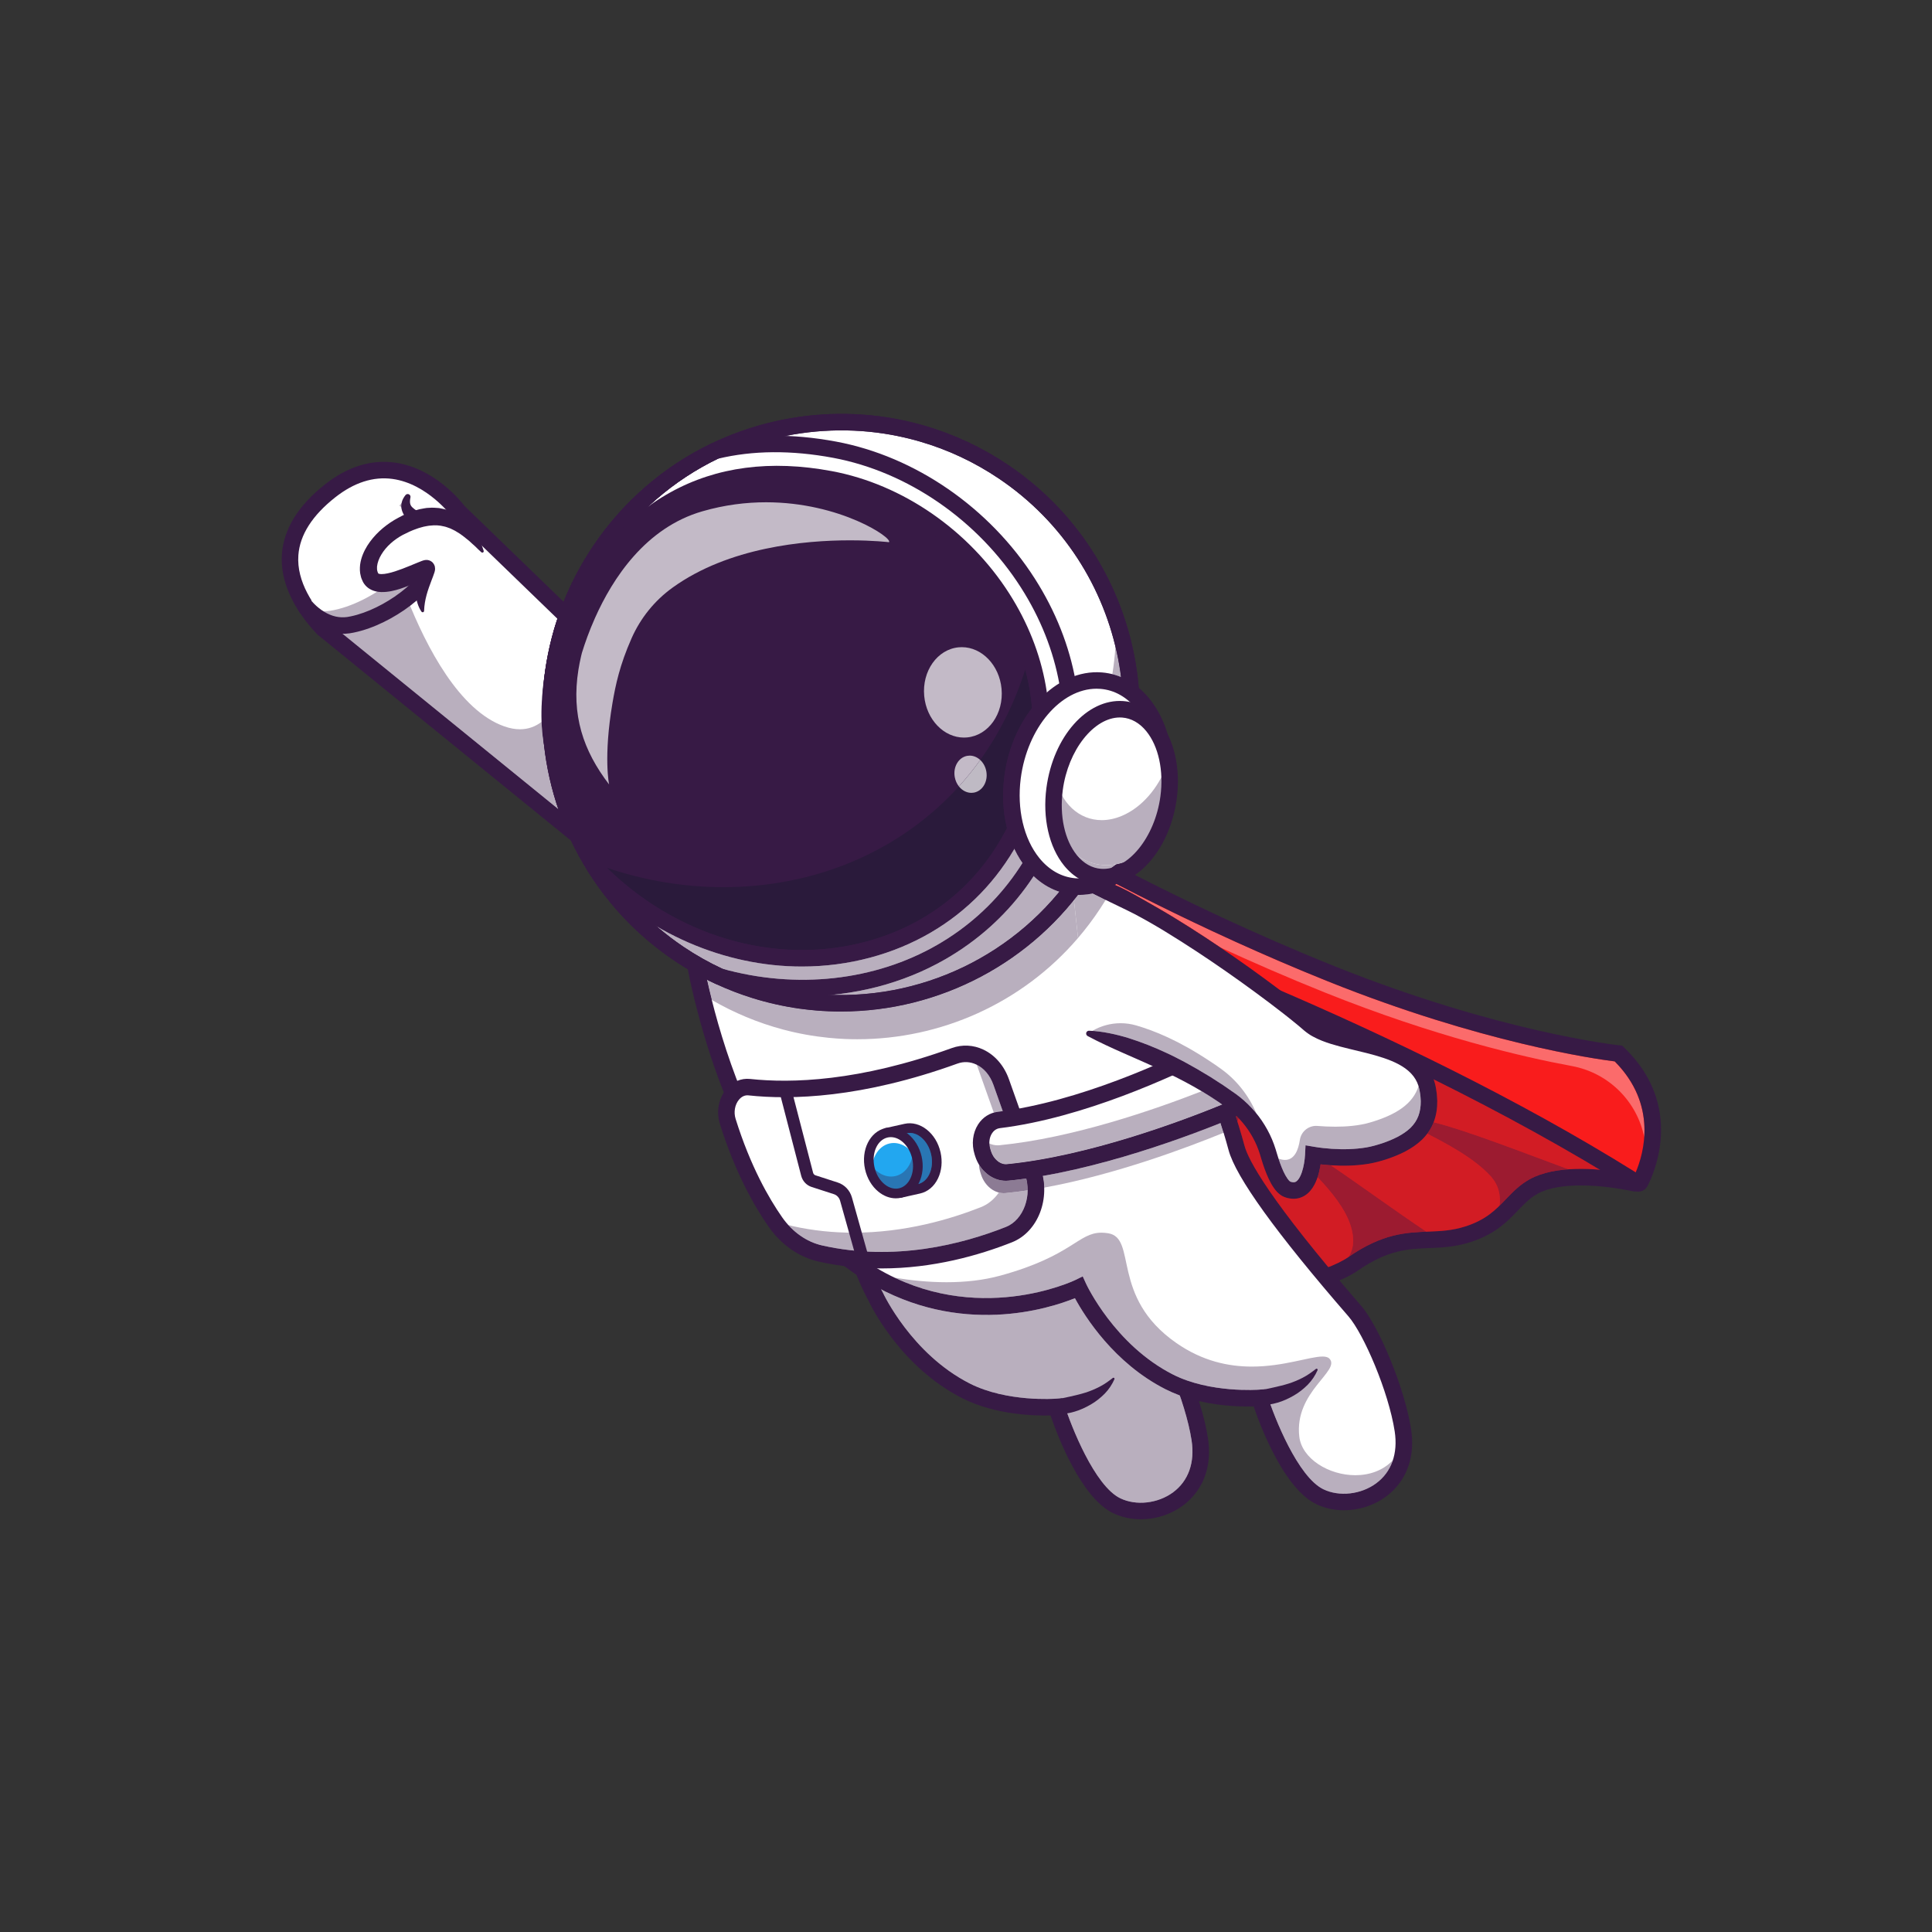 <?xml version="1.0" encoding="UTF-8" standalone="no"?>
<!-- Created with Inkscape (http://www.inkscape.org/) -->

<svg
   version="1.1"
   id="svg2"
   width="5333.333"
   height="5333.333"
   viewBox="0 0 5333.333 5333.333"
   sodipodi:docname="3500_7_10.eps"
   xmlns:inkscape="http://www.inkscape.org/namespaces/inkscape"
   xmlns:sodipodi="http://sodipodi.sourceforge.net/DTD/sodipodi-0.dtd"
   xmlns="http://www.w3.org/2000/svg"
   xmlns:svg="http://www.w3.org/2000/svg">
  <rect x="0" y="0" width="5333.333" height="5333.333" fill="#333333" stroke="none"/>
  <defs
     id="defs6" />
  <sodipodi:namedview
     id="namedview4"
     pagecolor="#ffffff"
     bordercolor="#000000"
     borderopacity="0.25"
     inkscape:showpageshadow="2"
     inkscape:pageopacity="0.0"
     inkscape:pagecheckerboard="0"
     inkscape:deskcolor="#d1d1d1" />
  <g
     id="g8"
     inkscape:groupmode="layer"
     inkscape:label="ink_ext_XXXXXX"
     transform="matrix(1.333,0,0,-1.333,0,5333.333)">
    <g
       id="g10"
       transform="scale(0.1)">
      <path
         d="M 0,0 H 40000 V 40000 H 0 Z"
         style="fill:#ffd87d;fill-opacity:0;fill-rule:nonzero;stroke:none"
         id="path12" />
      <path
         d="m 33845,15508.2 c -164.1,34.1 -512.2,99.1 -897.6,118.3 -412.6,20.5 -868.5,-11.1 -1186.7,-187.5 -322.6,-178.6 -478.5,-460.6 -794.2,-699.8 -146.1,-111.1 -326.4,-212.7 -573.3,-291.3 -220.4,-70.1 -418.6,-93.6 -612.2,-105.1 -516.9,-31.2 -997.5,21.8 -1762.6,-507.5 -76.5,-53 -168.7,-103.4 -271.7,-150.4 -28.6,-13.7 -58.5,-26.5 -88.8,-39.3 -1.7,-0.9 -3.5,-1.7 -4.7,-2.2 -715.2,-302 -1822,-481 -1822,-481 L 20135.8,22054.1 32693.2,17431 33889,15572.2 c 20.1,-31.6 -7.3,-72.1 -44,-64"
         style="fill:#f91c1c;fill-opacity:1;fill-rule:nonzero;stroke:none"
         id="path14" />
      <path
         d="m 27507.9,13767.7 c -1345.3,1618.9 -1668.1,2264.2 -1734.9,2513 -46.1,171.7 -95.5,339.8 -147.7,503.9 10.4,21.4 19.4,43.8 26.8,67 93.1,-97.2 175.9,-204 246,-319 65.6,-106.7 121,-219.7 163.5,-337.5 10.7,-29.4 21.2,-58.8 30,-88.9 l 29.1,-96.7 c 20.5,-67.8 42.6,-135.7 67,-203.5 24.5,-67.8 51.8,-135.7 83.5,-203.8 32.2,-68.2 67.9,-136.6 118.4,-206.2 13.2,-17.4 25.4,-34.6 42,-52.3 l 23.7,-26.1 28.7,-26.1 c 17.4,-17.1 44.9,-34.2 68.6,-49.6 28.7,-14.6 63.5,-29.6 82.7,-33.8 22.6,-6.8 45.4,-13.1 70.9,-16.6 24.1,-4.9 50.5,-6.5 77.2,-7.1 1.8,0 3.5,0 5.3,0 51.7,0 107.1,8.6 158,29.2 108.1,40.7 183.1,120.7 233.2,194.6 49.8,74.5 81.9,149.7 106.5,223.5 280.6,-294.3 563.7,-643.4 676.1,-980.5 105.5,-316.2 58.7,-518.7 -30.3,-667.9 -3.7,-2.5 -7.5,-5.1 -11.2,-7.7 -107.8,-74.6 -251.3,-144.1 -413.1,-207.9 m 2030.9,735.2 c -657.1,440.5 -1402.2,984.7 -1980.3,1375.3 89.3,-5.7 178.9,-9.2 268.8,-9.2 40.6,0 81.3,0.7 122.1,2.3 131.2,4.7 263.1,16.6 395.3,38.1 66.2,12.6 132.3,24.9 198.3,43.4 67.4,16 126.3,38 189.8,56.9 247.4,85.5 501.9,195.8 715.7,398.4 39.1,38.1 75.8,79.9 109.2,124.7 378,-196 960.4,-496.7 1308,-876 182.4,-199 213.8,-422.3 188,-615.7 -171.8,-168.3 -368.7,-321.4 -712.3,-430.5 -272.6,-86.6 -510.1,-96 -761.6,-106.1 -13.7,-0.5 -27.3,-1.1 -41,-1.6 m 3591.9,1283.4 c -127.2,10.7 -260.4,17.4 -394.9,17.4 -84.5,0 -169.5,-2.6 -253.9,-8.6 -939.9,346.7 -2132,811.9 -2792.5,973.9 1.4,3.7 2.8,7.3 4.2,11 53.3,141 72.1,289.1 71,430.7 -4,69.9 -6.5,140.5 -18.4,207.7 -8.2,65.9 -23.5,140.5 -46.4,211.1 -2.8,9 -5.8,18 -9,26.9 1145.7,-568.5 2317.1,-1195.7 3439.9,-1870.1"
         style="fill:#d21c24;fill-opacity:1;fill-rule:nonzero;stroke:none"
         id="path16" />
      <path
         d="m 31053.7,15041.1 c 25.8,193.4 -5.6,416.7 -188,615.7 -347.6,379.3 -930,680 -1308,876 53.9,72.1 99.1,151.8 131.7,236.2 660.5,-162 1852.6,-627.2 2792.5,-973.9 -292.2,-20.5 -576.3,-80.4 -804.1,-206.7 -206.5,-114.4 -350.7,-264.8 -490,-410.3 -44.5,-46.4 -88.4,-92.2 -134.1,-137"
         style="fill:#9c1b30;fill-opacity:1;fill-rule:nonzero;stroke:none"
         id="path18" />
      <path
         d="m 27932.2,13983.3 c 89,149.2 135.8,351.7 30.3,667.9 -112.4,337.1 -395.5,686.2 -676.1,980.5 0.3,1.1 0.7,2.3 1.1,3.4 24.9,75.1 41.8,149.2 54.8,223.2 2.2,13.1 4.3,25.9 6.3,38.7 69.8,-8.1 138.7,-14 209.4,-18.8 0.2,0 0.4,0 0.5,0 578.1,-390.6 1323.2,-934.8 1980.3,-1375.3 -451.6,-18.4 -923.8,-50.3 -1606.6,-519.6"
         style="fill:#9c1b30;fill-opacity:1;fill-rule:nonzero;stroke:none"
         id="path20" />
      <path
         d="m 33744.9,15480.3 0.3,-0.5 -0.3,0.5 m -13191.1,6237.9 5359.9,-8368 c 363.9,65.9 1532.5,296.9 2007.3,625.4 709.7,491.1 1192.2,510.3 1658.8,528.9 251.5,10.1 489,19.5 761.6,106.1 435,138.2 634.8,346.7 846.4,567.5 139.3,145.5 283.5,295.9 490,410.3 533.3,295.7 1375.4,227.5 1906.4,141.7 l -1003.7,1560.4 -12026.7,4427.7 m 5193.8,-8742.4 -6030.1,9414.4 13088.5,-4818.5 1226.6,-1907 v 0 c 46.7,-72.6 45.3,-165.3 -3.6,-236.4 -48.8,-70.9 -134.9,-105.2 -219.2,-87.6 -656.6,138.3 -1518,197.4 -1966.4,-51.2 -161.2,-89.3 -275.9,-209.1 -408.8,-347.8 -221.1,-230.8 -471.7,-492.3 -989.8,-656.8 -316.4,-100.5 -588.4,-111.4 -851.4,-121.9 -437,-17.4 -849.9,-33.8 -1477.9,-468.4 -626.5,-433.5 -2190.9,-690.2 -2257.2,-701 l -110.7,-17.8"
         style="fill:#371a45;fill-opacity:1;fill-rule:nonzero;stroke:none"
         id="path22" />
      <path
         d="m 21770.7,21172.3 c 0,0 6801.6,-2291 12173.9,-5686.6 0,0 862.7,1462.9 -427,2706.5 0,0 -2464.3,253.3 -5953.5,1653.5 -3387.8,1359.6 -6021.4,2911.5 -6021.4,2911.5 l 228,-1584.9"
         style="fill:#f91c1c;fill-opacity:1;fill-rule:nonzero;stroke:none"
         id="path24" />
      <path
         d="m 34050.5,16458 c -142.8,726.9 -722.6,1331.6 -1498.5,1475 -1004.9,185.7 -2843.5,611.1 -5117.6,1523.8 -766.7,307.7 -1494.8,625.4 -2162.5,932.6 -107.2,72.6 -215.1,144.5 -323.5,215.6 -210.3,137.8 -422.4,273.1 -637.9,404 -215.1,131.4 -434.6,255.9 -654.6,381.4 -184.2,105.2 -370.5,210.1 -568.1,294.1 11,6.3 21.9,12.8 32.8,19.4 1094.9,-567.1 2643.4,-1319.9 4379.9,-2016.8 3172.2,-1272.9 5536,-1607.5 5938.9,-1657.7 532.8,-536.1 643.6,-1111.6 611.1,-1571.4"
         style="fill:#fb6b6b;fill-opacity:1;fill-rule:nonzero;stroke:none"
         id="path26" />
      <path
         d="m 21925,21300 c 854.5,-296.3 7000.9,-2477.2 11949.2,-5568.3 165.8,390.4 458.1,1399.3 -434.8,2297.7 -402.9,50.2 -2766.7,384.8 -5938.9,1657.7 -2700.6,1083.8 -4946.7,2302.9 -5738.8,2748.3 L 21925,21300 m 12004.4,-5967.7 c -40,0 -79.6,11.2 -114,32.9 -5286.7,3332.2 -12031.7,5622.4 -12099.2,5645.2 l -99.6,33.6 -293.7,2041 306.6,-180.6 c 26.2,-15.4 2662.4,-1561.4 5998.3,-2900.1 3423.2,-1373.7 5882.9,-1639.6 5907.3,-1642.1 l 58.6,-6.1 42.5,-40.9 c 1249.2,-1204.6 620.5,-2600.6 481.8,-2868.2 -27.4,-52.7 -75.9,-91.8 -133.1,-107.4 -18.2,-4.9 -36.9,-7.3 -55.5,-7.3"
         style="fill:#371a45;fill-opacity:1;fill-rule:nonzero;stroke:none"
         id="path28" />
      <path
         d="m 17404,15158.9 c 360.5,-1358.4 729.5,-1998.9 729.5,-1998.9 0,0 597.3,-1307.1 1874.6,-1954.6 821.5,-416.4 1868.9,-331 1868.9,-331 0,0 535.4,-1701.9 1249.1,-2046.6 713.7,-344.7 1911.4,131.9 1719.2,1379.7 -127.8,830.4 -650.4,2067.1 -998.3,2468.1 -435.3,501.8 -2230,2571.4 -2445.5,3374.1 L 17404,15158.9"
         style="fill:#ffffff;fill-opacity:1;fill-rule:nonzero;stroke:none"
         id="path30" />
      <path
         d="m 23624.5,8889.7 c -149.5,0 -295.9,30.1 -424.1,92 -530.2,256 -1017.4,1490.1 -1160.4,1944 l -41,130.1 -135.9,-11.1 c -2.8,-0.2 -85,-6.5 -218.8,-6.5 -338.4,0 -1007.4,40.1 -1558.9,319.7 -1206.2,611.4 -1790.8,1860.7 -1796.5,1873.1 l -7.2,14.1 c -0.7,1.1 -12.2,21.4 -32.6,61.3 776,-399.4 1529.2,-527.8 2177.3,-527.8 864.5,0.1 1541.7,228.6 1834.3,347 202,-373.1 806.5,-1343.4 1876.5,-1885.8 96.3,-48.8 195.2,-91.1 295,-127.7 111.4,-321.8 200.8,-648.2 244.2,-930.6 70.7,-458.8 -65.2,-840.8 -382.7,-1075.6 -191.9,-142 -434.4,-216.2 -669.2,-216.2"
         style="fill:#b9afbe;fill-opacity:1;fill-rule:nonzero;stroke:none"
         id="path32" />
      <path
         d="m 23626.2,8547.1 c -200.3,0 -397.9,41.6 -574.4,126.8 -665.5,321.4 -1149.3,1594.1 -1296.4,2023.5 -319.3,-8.5 -1138.2,7.7 -1824.6,355.6 -1280.2,649 -1894,1910.4 -1949.4,2028.8 -43.8,78.1 -396.3,728.4 -742.6,2033.3 -24.2,91.2 30.2,184.8 121.4,209 91,24.3 184.7,-30.1 208.9,-121.3 349,-1315.1 709,-1951.4 712.6,-1957.7 l 7.2,-14.1 c 5.7,-12.4 590.3,-1261.7 1796.5,-1873.1 769.6,-390.1 1767.7,-313.9 1777.7,-313.2 l 135.9,11.1 41,-130.1 c 143,-453.9 630.2,-1688 1160.4,-1944 329.6,-159.2 779.2,-108.1 1093.3,124.2 317.5,234.8 453.4,616.8 382.7,1075.6 -126.4,821.7 -641.3,2016.6 -958.5,2382.1 -1496.7,1725.4 -2331.5,2883.4 -2481.4,3441.8 -24.5,91.1 29.6,184.9 120.7,209.3 91.3,24.5 184.9,-29.6 209.4,-120.7 76.7,-286 491.8,-1095.7 2409.5,-3306.4 388.4,-447.7 912.3,-1736.7 1038.1,-2554.1 122.7,-796.6 -271.4,-1220.6 -517.3,-1402.4 -252.8,-187 -564.9,-284 -870.7,-284"
         style="fill:#371a45;fill-opacity:1;fill-rule:nonzero;stroke:none"
         id="path34" />
      <path
         d="m 17578.7,21596.1 -8086.3,7821.5 c 0,0 -1166.05,1599.8 -2654.34,428.2 -1460.75,-1150 -661.34,-2306.9 -148.42,-2850.8 l 7575.16,-6156.7 c 0,0 606.3,-5335.3 3802.3,-7235.8 2171.9,-1291.5 4272.8,-255.7 4272.8,-255.7 0,0 597.3,-1307.1 1874.6,-1954.6 821.6,-416.4 1868.9,-331.1 1868.9,-331.1 0,0 535.4,-1701.8 1249.1,-2046.5 713.7,-344.7 1911.4,131.8 1719.3,1379.7 -127.9,830.4 -650.5,2067.1 -998.4,2468.1 -435.3,501.7 -2230,2571.3 -2445.5,3374.1 -1165.8,4343.5 -4404.6,6275.3 -4404.6,6275.3 l -3624.6,-915.7"
         style="fill:#ffffff;fill-opacity:1;fill-rule:nonzero;stroke:none"
         id="path36" />
      <path
         d="m 29072.3,10144.7 c 6.8,-1060.7 -1076.1,-1450.8 -1740,-1129.9 -713.4,344.3 -1249.1,2046.2 -1249.1,2046.2 0,0 -1047.1,-85.4 -1868.5,331.1 -1277.4,647.6 -1874.6,1954.4 -1874.6,1954.4 0,0 -2101,-1035.5 -4272.8,255.9 -32.5,19.3 -65,39.3 -97,59.4 -2083,1305.1 -3037.4,4078.5 -3441.1,5769.3 -199.5,835.6 -264.4,1407.2 -264.4,1407.2 l -1131.7,919.8 -1094.9,889.8 -5348.5,4347.2 c -7.27,7.7 -14.53,15.4 -21.79,23.5 -513.49,552.8 -1270.05,1693.4 170.02,2827.2 1488.36,1171.8 2654.61,-428.1 2654.61,-428.1 l 2705.46,-2617 5380.6,-5204.5 3624.7,915.5 c 0,0 412.3,-246.1 995.4,-759.6 181.1,-159.4 378.9,-344.8 585.7,-556.7 818.5,-837.3 1781.8,-2088.9 2443.1,-3794.7 141.9,-367 270.5,-754.9 380.2,-1164.2 215.8,-802.7 2010.4,-2872.4 2445.8,-3374 347.7,-401.1 870.6,-1637.8 998.3,-2468.3 13.7,-86.8 20.1,-170 20.5,-249.5"
         style="fill:#ffffff;fill-opacity:1;fill-rule:nonzero;stroke:none"
         id="path38" />
      <path
         d="m 27830.9,9076.4 c -149.5,0 -295.9,30.1 -424.1,92 -530.2,256.1 -1017.4,1490.2 -1160.4,1944.1 l -41.1,129.8 -135.7,-10.8 c -2.8,-0.3 -83.8,-6.3 -215.8,-6.3 -338,0 -1010.4,39.8 -1562,319.4 -1206.2,611.4 -1790.8,1860.8 -1796.5,1873.2 l -73.1,159.5 -157.6,-77.2 c -12.4,-6.1 -778.4,-371.6 -1844.4,-371.6 -568.2,0 -1221.5,103.8 -1891.4,421.3 332.3,-54.8 699.5,-93.4 1074.2,-93.4 375.8,0 759.1,38.8 1122.7,139.2 1479.8,408 1600.7,886.6 2083.7,886.6 42.9,0 88.7,-3.8 138.6,-11.7 611.3,-97 38,-1314.1 1410.2,-2271 545,-380.2 1087.1,-490.3 1566.2,-490.3 329.4,0 629,52 879.4,104 250.5,52.1 451.7,104.1 584.3,104.1 65.4,0 114.1,-12.6 143.7,-44.2 238,-252.4 -730.9,-682.6 -624.9,-1611.4 52.8,-462.2 612.2,-801.9 1160.6,-802 286.8,0 570.5,92.9 777.4,309.7 -63.3,-192.2 -179.4,-354.5 -344.8,-476.8 -191.9,-141.9 -434.4,-216.2 -669.2,-216.2"
         style="fill:#b9afbe;fill-opacity:1;fill-rule:nonzero;stroke:none"
         id="path40" />
      <path
         d="m 11561.8,23255.3 -4725.36,3840.6 c 79.02,-25.7 165.4,-41.9 257.84,-41.9 39.41,0 79.89,3 121.39,9.4 389.59,59.9 848.32,280.9 1211.63,565.1 403.72,-1021.2 1086.46,-2333.3 2015.8,-2660.9 117.5,-41.4 225.7,-60.2 325,-60.2 174.9,0 322.6,58.3 447.2,153.6 5.9,-163.7 22,-325.7 51.3,-480.8 44.8,-404.1 129.8,-807.3 255.6,-1204.2 v 0 0 0 c 5,-15.7 10,-31.4 15.1,-47.1 8.1,-24.6 16.2,-49.1 24.5,-73.6"
         style="fill:#b9afbe;fill-opacity:1;fill-rule:nonzero;stroke:none"
         id="path42" />
      <path
         d="m 26205.3,11242.3 41.1,-129.8 c 143,-453.9 630.2,-1688 1160.4,-1944.1 329.6,-159.2 779.2,-108.1 1093.3,124.2 317.5,234.8 453.4,616.8 382.8,1075.7 -126.5,821.7 -641.4,2016.5 -958.6,2382.1 -1496.6,1725.1 -2331.4,2883.1 -2481.4,3441.8 -1047.7,3903.3 -3830.9,5850 -4269,6135.9 l -3645.6,-921 -8165.28,7898 -8.69,11.9 c -4.79,6.5 -504.01,676.3 -1226.89,774.7 -396.33,54.1 -794.64,-73.9 -1183.68,-380.2 -476.35,-375 -733.65,-778.3 -764.78,-1198.6 -40.91,-552.8 316.63,-1061 627.32,-1392.5 l 7620.4,-6193.5 7.9,-69.3 c 6,-52.5 634.7,-5273.7 3719.8,-7108.2 2062.6,-1226.4 4089.9,-259.2 4110.2,-249.3 l 157.6,77.2 73.1,-159.5 c 5.7,-12.4 590.3,-1261.8 1796.5,-1873.2 767.1,-388.8 1767.8,-313.9 1777.8,-313.1 l 135.7,10.8 m 1627.3,-2508.5 c -200.3,0 -397.9,41.6 -574.4,126.9 -665.5,321.4 -1149.3,1594.1 -1296.4,2023.5 -319.1,-8.9 -1138.2,7.7 -1824.6,355.6 -1070,542.4 -1674.5,1512.7 -1876.5,1885.8 -537.3,-217.4 -2370.3,-806.1 -4280.9,330 -1695.1,1008 -2661.4,2960.5 -3173.6,4421 -486.4,1386.9 -663.3,2574.6 -702.5,2872.4 l -7530.63,6120.6 -7.76,8.2 c -515.62,546.8 -767.09,1120.9 -727.14,1660.3 38.49,520 339.35,1005.1 894.21,1441.9 465.5,366.5 951.39,517.7 1444.02,450 817.45,-112.7 1364.23,-793.4 1444.6,-899 l 8008.1,-7745.9 3601,909.7 60.7,-36.2 c 34,-20.2 841.7,-507.3 1802.7,-1539.2 884.9,-950.2 2068.1,-2561 2679.5,-4838.7 76.7,-286 491.9,-1096 2409.5,-3306.3 388.4,-447.7 912.3,-1736.7 1038.2,-2554.1 122.6,-796.7 -271.5,-1220.6 -517.4,-1402.5 -252.8,-186.9 -564.9,-284 -870.7,-284"
         style="fill:#371a45;fill-opacity:1;fill-rule:nonzero;stroke:none"
         id="path44" />
      <path
         d="m 21453.2,15386 c 5.2,-413.5 -210.1,-805.3 -557.5,-942.8 -870.2,-345.2 -2333.3,-744.6 -3902.8,-393.1 -364.9,81.6 -695.1,309.8 -934.7,651.9 -290.1,414.4 -677.6,1094.1 -987.7,2086.9 -112.8,361.4 127.7,741.2 446,707 788.2,-85.4 2250.4,-75.6 4252.7,648.9 389.2,141 804,-91.8 964.2,-543.4 l 403.3,-1135.5 251.2,-707.8 c 43.1,-121.8 64.5,-247.8 65.3,-372.1"
         style="fill:#ffffff;fill-opacity:1;fill-rule:nonzero;stroke:none"
         id="path46" />
      <path
         d="m 18257.1,14083.5 c -395.5,0 -807.5,39.4 -1227,133.4 -263.8,59.1 -508.7,207.4 -705.3,424.5 29,-8.5 58.4,-16.1 87.9,-22.7 430.8,-96.4 853.8,-136.4 1258.5,-136.4 1070.1,0 2013.4,279 2644.8,529.5 150,59.3 275.1,166.1 369.1,301.1 -44.3,11.5 -87.2,30.2 -127.5,55.2 70.3,-43.6 148.7,-68 228.8,-68 12.7,0 25.5,0.6 38.3,1.9 151.3,14.9 304.2,34.1 458.1,57.1 -4.6,-335.2 -176.5,-648.9 -449.9,-757.3 -654.2,-259.4 -1561.2,-518.3 -2575.8,-518.3 m 2299.2,1285.4 c 0,0 -0.1,0.1 -0.2,0.1 0.1,0 0.2,-0.1 0.2,-0.1 m -150.8,141.8 c -0.1,0.1 -0.2,0.3 -0.2,0.4 0,-0.2 0.1,-0.3 0.2,-0.4 m -1.3,1.8 c -0.1,0.2 -0.3,0.4 -0.5,0.7 0.2,-0.3 0.4,-0.5 0.5,-0.7 m -1,1.3 c -0.4,0.6 -0.8,1.2 -1.2,1.7 0.4,-0.5 0.8,-1.1 1.2,-1.7 m -1.2,1.8 c -19.6,27.3 -37.1,56.7 -52.3,87.9 15.2,-31.2 32.7,-60.6 52.3,-87.9 m -52.9,89.3 c -0.1,0.2 -0.2,0.4 -0.3,0.6 0.1,-0.2 0.2,-0.4 0.3,-0.6 m 231,1364.2 -351.8,990.6 c 154.2,-76.8 276.2,-223.8 344.2,-415.3 l 193.5,-545.1 c -33.4,-4.6 -66.8,-8.9 -100.2,-13 -29.3,-3.5 -57.9,-9.3 -85.7,-17.2"
         style="fill:#b9afbe;fill-opacity:1;fill-rule:nonzero;stroke:none"
         id="path48" />
      <path
         d="m 15476.6,17327.1 c -85.5,0 -145.5,-56.6 -174.8,-92.2 -84.3,-102.6 -111,-257.7 -68.1,-395.2 308.2,-987.1 694.6,-1653.9 964.5,-2039.5 212.5,-303.6 508,-510.8 831.9,-583.3 1495.9,-335.1 2893.6,24.4 3802.8,384.9 366.2,145.2 550.4,658.8 394.1,1098.9 l -654.5,1843.7 c -69.6,195.9 -195.6,345.3 -354.8,420.5 -125.9,59.4 -260.8,66 -390.2,19.2 -1980.8,-716.8 -3447.8,-753.4 -4329.6,-658.1 -7.3,0.8 -14.4,1.1 -21.3,1.1 m 2780.2,-3585.3 c -418.9,0 -855.7,41.7 -1301.4,141.6 -407.3,91.2 -775.7,347.2 -1037.2,720.8 -283.7,405.5 -689.5,1104.7 -1010.7,2133.7 -77.5,248.2 -27.6,521.8 130.3,713.9 128.4,156.2 309.6,234 496.9,214 845.9,-91.6 2257.3,-54.9 4176.5,639.7 213.7,77.4 445.4,66.1 652.4,-31.6 242.1,-114.4 430.7,-332.8 530.9,-615.2 l 654.6,-1843.6 c 218.7,-616.3 -51.5,-1317.4 -590.2,-1531 -684.9,-271.6 -1635.5,-542.3 -2702.1,-542.3"
         style="fill:#371a45;fill-opacity:1;fill-rule:nonzero;stroke:none"
         id="path50" />
      <path
         d="m 20557.6,15368.1 c -0.4,0.2 -0.9,0.5 -1.3,0.8 0.4,-0.3 0.9,-0.6 1.3,-0.8 m -1.5,0.9 c -56.8,35.6 -108.2,83.7 -150.6,141.7 42.4,-58 93.8,-106.1 150.6,-141.7 m -150.8,142.1 c -0.4,0.4 -0.7,0.9 -1.1,1.4 0.4,-0.5 0.7,-1 1.1,-1.4 m -1.6,2.1 c -0.1,0.2 -0.3,0.4 -0.5,0.6 0.2,-0.2 0.4,-0.4 0.5,-0.6 m -1.7,2.3 c 0,0.1 0,0.1 0,0.1 0,0 0,0 0,-0.1 m -52.3,88 c -0.2,0.5 -0.4,1 -0.6,1.4 0.2,-0.4 0.4,-0.9 0.6,-1.4 m -0.9,2 c -12.8,26.6 -24,54.5 -33.2,83.6 l -11.5,36.5 c -17.6,55.3 -27,110.7 -29.1,164.5 v -0.1 c 2.2,-53.8 11.6,-109.1 29.1,-164.4 l 11.5,-36.3 c 9.2,-29.2 20.4,-57.2 33.2,-83.8"
         style="fill:#b9afbe;fill-opacity:1;fill-rule:nonzero;stroke:none"
         id="path52" />
      <path
         d="m 20786.4,15300.1 c -80.1,0 -158.5,24.4 -228.8,68 -0.4,0.2 -0.9,0.5 -1.3,0.8 0,0 -0.1,0.1 -0.2,0.1 -56.8,35.6 -108.2,83.7 -150.6,141.7 -0.1,0.1 -0.2,0.2 -0.2,0.4 -0.4,0.4 -0.7,0.9 -1.1,1.4 -0.1,0.2 -0.3,0.4 -0.5,0.7 -0.1,0.2 -0.3,0.4 -0.5,0.6 -0.4,0.6 -0.8,1.2 -1.2,1.7 0,0.1 0,0.1 0,0.1 -19.6,27.3 -37.1,56.7 -52.3,87.9 -0.2,0.5 -0.4,1 -0.6,1.4 -0.1,0.2 -0.2,0.4 -0.3,0.6 -12.8,26.6 -24,54.6 -33.2,83.8 l -11.5,36.3 c -17.5,55.3 -26.9,110.6 -29.1,164.4 125.2,-204.2 334.8,-333.6 554.6,-333.6 18.1,0 36.4,0.9 54.6,2.7 122.8,12.1 246.8,27 371.6,44.5 19.4,-81 28.1,-163.4 27,-244.5 -153.9,-23 -306.8,-42.2 -458.1,-57.1 -12.8,-1.3 -25.6,-1.9 -38.3,-1.9"
         style="fill:#8c7b94;fill-opacity:1;fill-rule:nonzero;stroke:none"
         id="path54" />
      <path
         d="m 25625.3,16784.6 c -10.9,34.2 -21.8,68.1 -33,101.9 5.4,3.1 10.6,6.2 15.8,9.5 14.9,-14.6 29.6,-29.4 44,-44.4 -7.4,-23.2 -16.4,-45.6 -26.8,-67"
         style="fill:#9c1b30;fill-opacity:1;fill-rule:nonzero;stroke:none"
         id="path56" />
      <path
         d="m 21624.4,15415.7 c -2.6,80.1 -12.5,160.9 -30.1,241 1428.6,247.2 2892.5,780.2 3682.4,1095.7 21.5,-66 42.6,-133 63,-200.2 -746.1,-305.5 -2240.8,-868.6 -3715.3,-1136.5"
         style="fill:#b9afbe;fill-opacity:1;fill-rule:nonzero;stroke:none"
         id="path58" />
      <path
         d="m 25339.7,16552.2 c -20.4,67.2 -41.5,134.2 -63,200.2 93.2,37.2 177,71.4 250.2,101.7 22.8,9.4 44.6,20.3 65.4,32.4 11.2,-33.8 22.1,-67.7 33,-101.9 -44,-89.9 -114.6,-161.7 -206.5,-199.8 -25.3,-10.5 -51.7,-21.4 -79.1,-32.6"
         style="fill:#371a45;fill-opacity:1;fill-rule:nonzero;stroke:none"
         id="path60" />
      <path
         d="m 21282.8,15359.1 c 1.1,81.1 -7.6,163.5 -27,244.5 112.3,15.8 225.3,33.6 338.5,53.1 17.6,-80.1 27.5,-160.9 30.1,-241 -114.1,-20.7 -228.1,-39.7 -341.6,-56.6"
         style="fill:#371a45;fill-opacity:1;fill-rule:nonzero;stroke:none"
         id="path62" />
      <path
         d="m 24956.3,18248.3 c -783.7,-395.7 -2585.5,-1226.2 -4269.7,-1431.6 -277.6,-33.8 -439.5,-349.3 -339.8,-663.9 l 11.5,-36.5 c 77.8,-245.4 291.8,-408.5 509.2,-387.1 1757.1,173 3752.7,934.3 4594,1282.8 225.3,93.3 322.2,389.7 214.8,657 l -115.3,287.3 c -108.8,271 -383.5,403.8 -604.7,292"
         style="fill:#ffffff;fill-opacity:1;fill-rule:nonzero;stroke:none"
         id="path64" />
      <path
         d="m 25033.3,18095.8 c -723.2,-365.2 -2592.5,-1237.3 -4326.1,-1448.7 -85.1,-10.4 -136.6,-65 -164.9,-108.9 -58,-90.3 -70.2,-215.1 -32.6,-333.8 l 11.5,-36.5 c 52.8,-166.4 194,-282.1 329.5,-268.7 1749.6,172.3 3761.6,946 4545.4,1270.7 137.8,57 193.5,256.5 121.7,435.5 l -115.4,287.2 c -40.3,100.5 -112.6,176.6 -198.4,209 -41.5,15.7 -104.9,27.4 -170.7,-5.8 m -4203.7,-2539.4 c -277.3,0 -538.4,205.9 -634.2,508.3 l -11.5,36.5 c -68,214.5 -41.4,447 70.9,621.8 95.9,149.2 241.9,242.7 411,263.3 1680.1,204.9 3506.3,1057.5 4213.5,1414.6 137.7,69.5 295.9,76.8 445.4,20.5 175,-66.1 319,-212.4 394.9,-401.4 l 115.3,-287.3 c 142.6,-355.1 4.4,-749.2 -308,-878.6 -797.9,-330.5 -2847.6,-1118.2 -4642.7,-1295 -18.2,-1.8 -36.5,-2.7 -54.6,-2.7"
         style="fill:#371a45;fill-opacity:1;fill-rule:nonzero;stroke:none"
         id="path66" />
      <path
         d="m 20829.2,15898.2 c -128.7,0 -258,112.1 -308,269.7 l -11.5,36.5 c -13.2,41.5 -20.2,83.8 -21.4,125.1 54.8,-24.7 113.2,-38.2 172.4,-38.2 12.8,0 25.6,0.7 38.4,1.9 1516,149.1 3209.3,736.5 4185.9,1118.5 145.9,-87 288.6,-178.9 427.4,-276.3 -836.1,-341.9 -2771.4,-1069.8 -4461.7,-1236.2 -7.1,-0.7 -14.3,-1 -21.5,-1"
         style="fill:#b9afbe;fill-opacity:1;fill-rule:nonzero;stroke:none"
         id="path68" />
      <path
         d="m 20829.4,15727.2 c -203.8,0 -397.7,158.4 -471.1,389.3 l -11.5,36.6 c -31.8,100.5 -37.3,201.8 -20.1,293.4 47.4,-50.4 102.4,-90.3 161.6,-117 1.2,-41.3 8.2,-83.6 21.4,-125.1 l 11.5,-36.5 c 50,-157.6 179.3,-269.7 308,-269.7 7.2,0 14.4,0.3 21.5,1 1690.3,166.4 3625.6,894.3 4461.7,1236.2 25.8,-18.1 51.5,-36.4 77.1,-54.9 28.3,-20.6 56.1,-41.9 83.2,-63.9 -3.6,-1.7 -7.3,-3.3 -11,-4.8 -841.3,-348.1 -2837.1,-1109.3 -4594.2,-1282.7 -12.8,-1.3 -25.4,-1.9 -38.1,-1.9"
         style="fill:#371a45;fill-opacity:1;fill-rule:nonzero;stroke:none"
         id="path70" />
      <path
         d="m 6331.61,27443.7 c 0,0 364.7,-460.3 884.06,-380.3 863.29,132.8 2065.71,1056.3 1818.41,1706.3 -205.28,539.6 -794.35,540.6 -585.65,962 l -2116.82,-2288"
         style="fill:#ffffff;fill-opacity:1;fill-rule:nonzero;stroke:none"
         id="path72" />
      <path
         d="m 6645.95,27181.6 c -48.86,28.3 -92.86,58.6 -131.36,88.3 38.5,-29.7 82.51,-60 131.36,-88.3"
         style="fill:#371a45;fill-opacity:1;fill-rule:nonzero;stroke:none"
         id="path74" />
      <path
         d="m 8867.15,28071.7 c 171.53,236.9 248.92,482.5 166.93,698 -21.31,56 -46.74,106.2 -75,151.7 28.28,-45.5 53.75,-95.7 75.08,-151.7 82.02,-215.5 4.6,-461.1 -167.01,-698 m -595.82,1468.5 c -0.05,0.1 -0.09,0.1 -0.14,0.1 l 177.28,191.4 c -8.3,-16.7 -15.33,-32.8 -21.19,-48.3 5.85,15.5 12.87,31.5 21.15,48.3 l -177.1,-191.5 m 155.68,142.5 c 0.04,0.1 0.08,0.2 0.12,0.3 -0.05,-0.1 -0.07,-0.2 -0.12,-0.3"
         style="fill:#b9afbe;fill-opacity:1;fill-rule:nonzero;stroke:none"
         id="path76" />
      <path
         d="m 7094.16,27054.1 c -173.78,0 -326.2,57.1 -448.21,127.5 -48.85,28.3 -92.86,58.6 -131.36,88.3 -116.52,89.9 -182.88,173.7 -182.88,173.7 l 0.85,0.9 c 109.31,-53.6 238.38,-92.6 382.01,-92.6 39.36,0 79.79,3 121.23,9.3 863.36,132.9 2065.93,1056 1818.59,1706.2 -87.98,231.5 -246.82,363.9 -383.06,472.8 l 177.1,191.5 c -8.28,-16.8 -15.3,-32.8 -21.15,-48.3 -0.04,-0.1 -0.11,-0.3 -0.15,-0.4 -0.04,-0.1 -0.08,-0.2 -0.12,-0.3 -125.32,-333.1 298.94,-386.4 532.07,-761.3 28.26,-45.5 53.69,-95.7 75,-151.7 81.99,-215.5 4.6,-461.1 -166.93,-698 -345.9,-477.4 -1074.5,-919.5 -1651.57,-1008.3 -41.48,-6.3 -82.03,-9.3 -121.42,-9.3"
         style="fill:#b9afbe;fill-opacity:1;fill-rule:nonzero;stroke:none"
         id="path78" />
      <path
         d="m 6465.53,27549.8 17.92,-20.3 c 6.96,-7.9 14.5,-15.7 22.26,-23.5 14.99,-15.8 31.62,-31 47.93,-46 33.23,-29.6 67.99,-57.9 104.34,-82.9 72.34,-50.9 149.83,-91.3 229.25,-117.2 79.47,-25.9 160.62,-37 241.24,-33.2 l 60.42,5.5 68.09,12.2 c 45.56,9.8 91.21,20.3 136.75,33.6 182.32,52.1 361.74,130.3 532.1,224.2 170.29,94.3 333.06,204.4 479.93,329.7 146.24,124.7 281.42,264.6 372.71,419.4 45.63,76.7 79.15,156.8 95.43,232.5 16.55,76.3 12.94,144.6 -5.88,206.5 -3.03,14.1 -12.4,35.6 -19.12,54.3 -8.67,18.4 -16.28,37.5 -26.32,55.3 -18.89,36.3 -39.23,72.2 -64.67,106.3 -49.54,68.9 -111.99,133.7 -183.3,204.3 -35.47,35.6 -74.88,70.5 -113.31,113.2 -38.08,42.9 -80.59,88.1 -112.15,152.5 -16.36,30.8 -28.3,67.6 -35.31,104 -5.69,37.4 -4.78,75.2 1.93,109.4 12.97,69.4 46.41,122.4 81.62,167.3 19.77,25.3 56.3,29.7 81.57,10 17.79,-14 25.26,-36.2 21.24,-56.9 l -0.74,-3.6 c -9.27,-47.3 -13.18,-92.9 -5.05,-126.8 8.18,-34.3 23.22,-55.3 47.29,-78.8 48.29,-47.2 135.03,-96.5 222.46,-155.4 89.09,-58 181.81,-130.4 262.04,-221.6 39.99,-45.4 77.24,-95.3 108.64,-148.8 16.23,-26.4 29.66,-54.4 43.75,-82.1 12.23,-29.1 25.71,-54 35.72,-89.8 44.77,-134 42.57,-279.4 9.27,-402.6 -32.59,-124.5 -87.91,-232.8 -150,-331.1 -125.78,-195.9 -280.22,-356 -446.43,-497.9 -166.51,-141.8 -346.53,-263.4 -536.21,-368.5 -189.94,-104.6 -390.06,-192.5 -603.66,-253.7 -53.27,-15.5 -107.89,-28.3 -162.96,-40 l -83.87,-15 -93.26,-8.8 c -124.88,-6.4 -250.58,11.6 -366.6,49.8 -116.31,37.9 -222.83,94.6 -318.82,161.9 -48.32,33.5 -93.61,70.2 -137.09,109.1 -21.58,19.8 -42.89,39.4 -63.43,60.9 -10.32,10.4 -20.62,21.1 -30.81,32.5 -10.74,11.7 -19.23,21.3 -32.76,37.8 -59.69,73 -48.9,180.6 24.07,240.3 71.29,58.3 175.54,49.3 235.96,-19.1 l 7.82,-8.9"
         style="fill:#371a45;fill-opacity:1;fill-rule:nonzero;stroke:none"
         id="path80" />
      <path
         d="m 9991.92,28588.8 c -499.51,828.8 -1069.06,876.5 -1737.76,498.5 -487.84,-275.8 -736.4,-760.3 -577.35,-1043.1 191.16,-339.8 1129.24,224.3 1159.5,197.4 30.26,-26.9 -205.71,-487.1 -80.86,-889.9"
         style="fill:#ffffff;fill-opacity:1;fill-rule:nonzero;stroke:none"
         id="path82" />
      <path
         d="m 9967.53,28574.1 c -44.61,39.7 -86.28,80 -126.32,120.6 l -63.7,56.9 c -20.7,19 -40.08,39 -61.45,56.7 -86.1,69.7 -168.31,139.2 -257.42,188.6 -42.36,29 -88.79,46.2 -131.76,68.8 -45.73,15 -88.87,35.4 -134.86,43.2 -89.85,23.2 -181.94,27.9 -276.27,16.8 -46.66,-2.5 -94.88,-14.7 -142.53,-23.2 -47.8,-14.8 -96.34,-24.1 -144.56,-43.5 -96.82,-31.9 -193.41,-78.6 -288.74,-127.2 -178.96,-97.1 -340.75,-236.5 -440.95,-403.7 -50.63,-82.1 -82.95,-171.8 -91.13,-251 -1.79,-38.6 -1.08,-75.7 9.96,-103.7 2.44,-15.9 12.35,-26.3 16.79,-39.9 2.81,-3.5 2.81,-1.9 4.52,-3 2.78,-1.5 26,-9.8 63.4,-9.3 36.7,-0.3 82.3,5.7 129.35,16 95.22,20 196.66,55 298.51,92.9 102.47,38.3 203.98,82.2 311.89,126.1 27.54,11.3 54.08,22.5 87.55,35 8.79,3.2 17.7,6.5 30.57,10.6 l 10.42,3.1 15.48,3.9 c 6.01,1.5 18.36,3.6 27.32,4.5 11.91,1.1 24.73,1.1 36.99,-0.1 2.05,-0.2 13.84,-0.7 38.08,-8.1 19.63,-6.5 38.75,-17 54.27,-29.3 14.87,-12.1 17.17,-15.8 25.74,-25.6 6.95,-8.5 13.33,-17.9 18.75,-27.7 10.79,-18.1 18.48,-46.3 18.11,-47.7 3.03,-14.6 4.59,-30 4.57,-44.5 l -1.32,-19.2 c -0.64,-6.6 -1.56,-13.1 -2.2,-15.7 -2.98,-16.3 -5.93,-26.4 -8.76,-36.6 -11.16,-36.2 -21.05,-62.2 -31.23,-89.5 l -30.03,-78.1 c -77.73,-204.4 -146.36,-398.7 -153.93,-631 l -0.02,-1 c -0.54,-16.4 -14.31,-29.3 -30.79,-28.8 -9.76,0.3 -18.38,5.4 -23.58,12.9 -71.63,103.9 -106.4,232.5 -118.14,358.8 -11.14,126.8 1.02,253.8 23.75,373.7 l 35.35,164.6 c 0.47,3.9 0.83,7.8 0.05,5.8 0.12,0.9 -0.51,-2 -0.9,-5 -0.34,-2.8 -0.49,-5.6 -0.44,-8.4 -0.37,-10.9 0.81,-22.8 3.49,-33.8 l 4.18,-15 c 3,-9.3 7.03,-18.7 12.01,-27.7 4.98,-9.1 10.91,-17.6 17.43,-25.4 8.06,-9 10.2,-11.6 24.24,-23.5 14.68,-11.9 32.96,-22 51.76,-28.2 23.44,-7 34.35,-7.2 35.47,-7.6 10.45,-1.2 21.49,-1.2 31.6,-0.1 5.42,0.3 14.18,2 16.69,2.5 l 5.03,1.1 0.15,-0.2 -9.89,-4.7 -70.63,-35 c -101.49,-52.7 -209.64,-105.1 -321.7,-151.7 -112.48,-46.7 -229.91,-87.5 -360.67,-114.6 -65.84,-12.6 -135.3,-21.9 -214.01,-19.7 -77.05,3.1 -172.27,17.5 -264.97,82.5 -45.12,32.4 -84.69,77.9 -109.81,124.9 -17.78,39.5 -38.14,79.3 -46.34,120.5 -23.63,82.6 -22.02,163.3 -14.38,238.9 20.14,150.3 78.83,278.3 148.41,392.2 143.7,225.6 339.33,399.4 558.81,532.4 107.48,60.6 216,121.4 337.33,165.3 58.65,24.6 122.76,41.4 185.75,58.5 32.2,7.3 65.57,12.3 98.34,18.3 16.55,2.6 32.71,6.3 49.58,7.8 l 51.05,2.9 c 67.51,6.2 136.94,0.9 205.54,-5 68.22,-13.4 136.79,-24.9 201.25,-50.5 32.74,-11 65.18,-22.7 94.94,-39.5 30.18,-15.8 60.97,-30.5 89.87,-47.9 54.71,-38.5 111.28,-74.6 156.94,-120.9 97.99,-86.3 171.85,-189.2 236.25,-293.6 30.74,-53.1 57.35,-108.1 83.33,-162.4 22.53,-56.3 43.4,-112.9 61.34,-170.1 4.9,-15.4 -3.7,-31.8 -19.16,-36.7 -10.15,-3.1 -20.75,-0.5 -28.19,6.1 l -1.42,1.2"
         style="fill:#371a45;fill-opacity:1;fill-rule:nonzero;stroke:none"
         id="path84" />
      <path
         d="m 21868.3,11024.1 c 43.4,11.9 98.6,22.5 148.5,33.5 l 153.6,33.1 c 102.1,23.7 204.6,46.6 305.1,78.6 101.1,31.1 197.8,72.6 293.5,121.3 96.7,48.3 184,112.2 275.5,182.7 l 1.3,1 c 9.6,7.4 23.3,5.6 30.7,-4 5.1,-6.6 5.8,-15.2 2.7,-22.2 -48,-108 -115.8,-211.9 -201.4,-299.3 -85.9,-86.3 -183.3,-164.7 -289.8,-225.5 -106.1,-61.3 -218.2,-113.7 -335.4,-147.5 -58.6,-17.2 -118,-31.2 -178.5,-39.8 -61.5,-9.6 -118.9,-14.2 -188.4,-11.4 -82.9,3.4 -147.4,73.4 -144.1,156.3 2.8,67 49,122 110.5,138.9 l 16.2,4.3"
         style="fill:#371a45;fill-opacity:1;fill-rule:nonzero;stroke:none"
         id="path86" />
      <path
         d="m 26074.7,11210.9 c 43.4,11.8 98.6,22.5 148.5,33.5 l 153.7,33.1 c 102,23.6 204.5,46.5 305.1,78.5 101,31.1 197.7,72.7 293.4,121.4 96.8,48.3 184,112.2 275.5,182.6 l 1.3,1 c 9.6,7.4 23.4,5.6 30.7,-3.9 5.1,-6.6 5.8,-15.2 2.7,-22.3 -48,-107.9 -115.8,-211.8 -201.4,-299.2 -85.9,-86.4 -183.3,-164.7 -289.8,-225.5 -106.1,-61.3 -218.1,-113.8 -335.4,-147.5 -58.5,-17.2 -118,-31.3 -178.5,-39.8 -61.5,-9.6 -118.9,-14.2 -188.4,-11.4 -82.9,3.4 -147.4,73.3 -144.1,156.2 2.8,67.1 49,122.1 110.5,138.9 l 16.2,4.4"
         style="fill:#371a45;fill-opacity:1;fill-rule:nonzero;stroke:none"
         id="path88" />
      <path
         d="m 28541.3,16128.9 c -601.5,-175.2 -1344,-38 -1344,-38 0,0 -32,-884.8 -529.7,-714.3 -160.6,55.1 -294.3,382.8 -387.5,696.3 -139.7,468.7 -423.3,883 -820.6,1168 -76.9,55.1 -154.2,108.5 -232,159.8 -1305.5,863.7 -2688.3,1208.5 -2688.3,1208.5 l -214.1,1975.8 -126.4,1167.1 -6,54.7 c 227.7,-43.6 499.4,-141.4 797.2,-276.9 1497.7,-679.6 3647,-2302.5 4122,-2725.5 569.9,-507.5 2267.1,-306.3 2456,-1345.7 131.1,-721.5 -229.9,-1098.3 -1026.6,-1329.8"
         style="fill:#ffffff;fill-opacity:1;fill-rule:nonzero;stroke:none"
         id="path90" />
      <path
         d="m 26790.1,15526.1 c -15.6,0 -34.3,3 -56.8,9.4 -11.5,2.6 -10.8,4.1 -11.4,4.1 -0.2,0 -0.4,-0.1 -0.9,-0.2 -3.8,4.5 -7.2,3.4 -13.8,10.9 -3,2.8 -6.1,5.6 -9.4,8.1 l -10.5,12 c -7.2,7 -14.5,17.8 -22,27.6 -60.6,84.1 -112.6,204.8 -156.2,324.3 -11.3,31.5 -22.2,63.4 -32.8,95.5 6,-2.8 11.9,-5.2 17.9,-7.3 43.3,-14.8 82.4,-21.5 117.7,-21.5 198.9,0 277.3,215.1 307.2,414.2 25.3,167.8 169,290.7 335.9,290.7 9.3,0 18.7,-0.4 28.1,-1.2 108.6,-8.9 235.5,-15.7 370.2,-15.7 233.4,0 490,20.5 714.6,85.8 550.9,160.1 893.3,389.4 1009,754.3 14.2,-45.7 24.1,-92 31,-147 10.2,-56 11.2,-110.4 15,-165.1 0.4,-107.9 -13.9,-211.2 -48.9,-304 -34.8,-92.9 -90.4,-175.6 -164,-248.1 -150.4,-143.9 -363.2,-243.5 -585.9,-319.2 -115.4,-37.3 -222.2,-68.3 -336.4,-87.3 -114.3,-18.5 -231.5,-29.3 -349.8,-33.6 -36.8,-1.4 -73.6,-2 -110.6,-2 -82.1,0 -164.5,3.2 -246.8,8.4 -118.1,7.7 -241.7,21.2 -352.3,39.8 l -192,32.5 -9.8,-194.3 c -2.7,-54.6 -10.5,-121.1 -20.8,-180.4 -10.7,-60.5 -24.4,-119.9 -42.6,-174.4 -17.8,-54.8 -40.6,-104.8 -66.1,-142.8 -25.9,-38 -52.2,-60.4 -73.3,-67.2 -9.2,-4.1 -20.2,-6.3 -33.5,-6.3 m -772.4,1427.5 c -124.3,152.5 -268.9,288.5 -427.6,403.5 l -172.1,119.6 -86.2,59.7 -87.9,56.7 -175.8,113.7 -179.5,107.1 -89.7,53.8 -91,51.1 -182.5,101.8 c -123.5,64 -246.5,129.5 -373.4,186.6 -252,117.9 -511.1,220 -776,303.9 -132.7,41.2 -267.7,75.7 -404.5,102.8 -115.6,21.9 -231.4,40.3 -350.8,47.6 179.1,104.6 381.7,158.8 586.3,158.8 109.4,0 219.4,-15.5 326.7,-47.1 365.5,-107.5 860.5,-301.9 1520.4,-738.6 77.7,-51.3 155.1,-104.6 232,-159.8 325.9,-233.7 575.4,-554.7 731.6,-921.2"
         style="fill:#b9afbe;fill-opacity:1;fill-rule:nonzero;stroke:none"
         id="path92" />
      <path
         d="m 22552.8,18664.4 c 143.6,-3.4 281.3,-24.5 418.7,-50.5 136.8,-27.1 271.8,-61.6 404.5,-102.8 264.9,-83.9 524,-186 776,-303.9 126.9,-57.1 249.9,-122.6 373.4,-186.6 l 182.5,-101.8 91,-51.1 89.7,-53.8 179.5,-107.1 175.8,-113.7 87.9,-56.7 86.2,-59.7 172.1,-119.6 c 238.6,-172.9 445.2,-393.2 599.2,-645.7 77.4,-125.9 142.8,-259.5 193.2,-398.7 12.6,-34.8 25,-69.7 35.5,-105.2 l 30,-99.5 c 19,-62.9 39.3,-124.9 61.1,-185.7 43.6,-119.5 95.6,-240.2 156.2,-324.3 7.5,-9.8 14.8,-20.6 22,-27.6 l 10.5,-12 c 3.3,-2.5 6.4,-5.3 9.4,-8.1 6.6,-7.5 10,-6.4 13.8,-10.9 2.6,0.9 -2,-0.7 12.3,-3.9 41.6,-11.9 70.2,-12.2 90.3,-3.1 21.1,6.8 47.4,29.2 73.3,67.2 25.5,38 48.3,88 66.1,142.8 18.2,54.5 31.9,113.9 42.6,174.4 10.3,59.3 18.1,125.8 20.8,180.4 l 9.8,194.3 192,-32.5 c 110.6,-18.6 234.2,-32.1 352.3,-39.8 119.3,-7.6 239,-10.8 357.4,-6.4 118.3,4.3 235.5,15.1 349.8,33.6 114.2,19 221,50 336.4,87.3 222.7,75.7 435.5,175.3 585.9,319.2 73.6,72.5 129.2,155.2 164,248.1 35,92.8 49.3,196.1 48.9,304 -3.8,54.7 -4.8,109.1 -15,165.1 -7.2,57.8 -17.9,106.1 -33.2,154.1 -30.7,95.6 -81.8,180.6 -151.6,254.5 -139.6,148.6 -350.7,248.2 -574,323.1 -224.8,75.3 -465,128.7 -709.7,188.2 -122.5,29.9 -246.6,61.2 -372,100.1 -125.3,39.3 -252.5,85.5 -378.3,154.7 l -47,26.5 -46.5,30.8 c -31.1,19.2 -60.6,45.4 -90.5,69 l -69.3,59.8 -69.9,58.7 c -94.3,78 -191.3,154.8 -288.5,231.2 -195.2,152.2 -393.6,301.4 -593.8,448.3 -400.4,293.5 -807.9,578.1 -1222.7,850.2 -415.4,270.7 -835.1,535.5 -1271.1,764.8 -219.2,112.4 -442.4,213.1 -658.8,323.2 -219.4,106.8 -429.6,215.2 -649.3,343.8 l -2.4,1.4 c -28.3,16.6 -37.9,53 -21.3,81.3 9.9,16.9 27.2,27.2 45.3,29.1 66.3,6.8 135.1,10.3 200.3,4 32.9,-3 66.2,-4.9 99.1,-9.1 32.6,-4.6 64.5,-10.8 96.8,-16.7 129,-24.5 252.4,-64.1 372.3,-110.3 241.5,-89.7 464.2,-214.8 684.1,-340.4 220,-125.5 439.5,-250 654.6,-381.4 215.5,-130.9 427.6,-266.2 637.9,-404 420.5,-275.8 832.3,-563.4 1237.4,-860.4 202.5,-148.6 403.3,-299.6 602,-454.5 99.2,-77.9 198,-156.1 296.1,-237.3 l 73.6,-61.7 72.5,-62.6 c 37,-30 76.7,-60 124.6,-84.7 188.3,-102.9 427.3,-162.9 665.7,-221.7 240.3,-58.7 488.7,-113.2 737.8,-196.4 124.5,-41.9 249.4,-91.3 371.2,-156.8 121.5,-65.3 240.7,-147.8 342.5,-255.8 102,-107.2 182.8,-241.3 228,-383.6 22.9,-70.6 38.2,-145.2 46.4,-211.1 11.9,-67.2 14.4,-137.8 18.4,-207.7 1.1,-141.6 -17.7,-289.7 -71,-430.7 -52.5,-141.1 -140.3,-269.7 -245.1,-371.9 -213.8,-202.6 -468.3,-312.9 -715.7,-398.4 -63.5,-18.9 -122.4,-40.9 -189.8,-56.9 -66,-18.5 -132.1,-30.8 -198.3,-43.4 -132.2,-21.5 -264.1,-33.4 -395.3,-38.1 -131.3,-4.9 -261.6,-1.4 -391.4,6.9 -131,8.8 -256.1,21.8 -391.8,44.8 l 201.8,161.8 c -4.2,-81.9 -13,-151.2 -25.7,-226.5 -13,-74 -29.9,-148.1 -54.8,-223.2 -24.8,-74.9 -57,-151.3 -107.6,-226.9 -50.1,-73.9 -125.1,-153.9 -233.2,-194.6 -52.6,-21.3 -110.1,-29.8 -163.3,-29.2 -26.7,0.6 -53.1,2.2 -77.2,7.1 -25.5,3.5 -48.3,9.8 -70.9,16.6 -19.2,4.2 -54,19.2 -82.7,33.8 -23.7,15.4 -51.2,32.5 -68.6,49.6 l -28.7,26.1 -23.7,26.1 c -16.6,17.7 -28.8,34.9 -42,52.3 -50.5,69.6 -86.2,138 -118.4,206.2 -31.7,68.1 -59,136 -83.5,203.8 -24.4,67.8 -46.5,135.7 -67,203.5 l -29.1,96.7 c -8.8,30.1 -19.3,59.5 -30,88.9 -42.5,117.8 -97.9,230.8 -163.5,337.5 -130.6,214.1 -305.1,400.2 -508.6,547.9 -432.5,313.1 -905.1,570.8 -1393.2,792.6 -485,230.9 -984.9,421.4 -1471,680.7 l -1.3,0.7 c -28.4,15.2 -39.2,50.6 -24,79 10.7,20.1 31.5,31.3 52.8,30.9"
         style="fill:#371a45;fill-opacity:1;fill-rule:nonzero;stroke:none"
         id="path94" />
      <path
         d="m 17753.8,18488.2 c -83.9,0 -167.7,1.7 -251.7,5.2 -114.9,5.1 -229.9,13.3 -344.8,24.8 -315.7,31.6 -630.5,88.4 -941.5,171.3 -257.2,68.8 -512.6,155.1 -763.4,259.7 -242.2,100.9 -480,218.3 -712.3,353.2 -37.1,147.3 -70.3,287.9 -99.7,419.5 59.2,-29.8 118.8,-58.6 178.6,-86.3 248.1,-115.6 508.6,-216 774.3,-298.3 310.9,-96.6 634,-168.9 961,-215.1 116.8,-16.1 235.5,-29.2 353.2,-39.1 169.1,-13.8 337.6,-20.7 505.6,-20.7 1874.2,0 3653.5,851.7 4826.8,2309.6 l 85.2,-787 v 0 c -1164.9,-1359.7 -2850.9,-2096.8 -4571.3,-2096.8"
         style="fill:#b9afbe;fill-opacity:1;fill-rule:nonzero;stroke:none"
         id="path96" />
      <path
         d="m 14740.1,19302.4 c -47.2,27.4 -94.1,55.5 -140.8,84.3 -23.5,14.5 -46.6,29.5 -70.1,44.4 -33.4,140.1 -63.1,272.6 -89.3,396.4 66.3,-36.5 133.2,-71.7 200.5,-105.6 29.4,-131.6 62.6,-272.2 99.7,-419.5"
         style="fill:#371a45;fill-opacity:1;fill-rule:nonzero;stroke:none"
         id="path98" />
      <path
         d="m 22325.1,20585 v 0 l -85.2,787 c 27.9,34.7 55.4,69.7 82.7,105.1 9.1,-0.2 18.2,-0.3 27.3,-0.3 94.7,0 188.7,10.2 281.3,29.8 66.1,-33.6 132.5,-66.5 199.8,-99.3 22.1,-11.2 44.3,-22.4 66.5,-33.5 -5.8,-9.5 -11.6,-18.9 -17.4,-28.4 -31.2,-50.4 -63.2,-100.8 -95.7,-150 -141.8,-215.7 -295.2,-419 -459.3,-610.4"
         style="fill:#b9afbe;fill-opacity:1;fill-rule:nonzero;stroke:none"
         id="path100" />
      <path
         d="m 22897.5,21373.8 c -22.2,11.1 -44.4,22.3 -66.5,33.5 -67.3,32.8 -133.7,65.7 -199.8,99.3 82.5,17.4 164,42.4 243.8,74.3 37.8,-16.3 76.1,-33.3 114.9,-51 -30,-52.3 -60.9,-104.3 -92.4,-156.1"
         style="fill:#371a45;fill-opacity:1;fill-rule:nonzero;stroke:none"
         id="path102" />
      <path
         d="m 11685.1,23427.7 c 304,-958.8 848.7,-1845.6 1614.9,-2562.9 156.4,-146.2 321.2,-285.3 495.3,-416.4 84.4,-64 171.9,-126 261,-186.8 269.8,-181.8 548.8,-338.6 834.9,-471.1 246.3,-114.8 498.2,-211.1 752.8,-290 307.4,-95.5 619.7,-164.6 933.6,-209 114.5,-15.8 229.1,-28.5 343.8,-38.1 2099,-171.9 4226.6,764.2 5487,2635 1857.4,2755.5 1128.8,6494.8 -1626.2,8352 -530.9,357.3 -1098.5,619.9 -1682,789 -68,20.5 -136.9,39 -206,56 -184.7,46.9 -370.5,84.7 -557,113.4 -431.4,66.3 -866.6,84.6 -1297.1,56.8 -430.4,-27.2 -857.1,-100.8 -1271.2,-218.9 -131.6,-37.4 -262.1,-79.2 -391.3,-125.9 -193.7,-69.9 -384,-149.3 -570.7,-239.6 -930.5,-446.7 -1758.3,-1139.5 -2376.8,-2057.6 -1068.5,-1585 -1281,-3495.3 -745,-5185.9"
         style="fill:#ffffff;fill-opacity:1;fill-rule:nonzero;stroke:none"
         id="path104" />
      <path
         d="m 17414.1,19404.1 c -62.5,0 -125.2,1 -187.9,3 837.7,80.8 1643.1,329.8 2354.8,740.2 746,430.1 1360.4,1010.9 1825,1717.9 158.4,-150.7 337.7,-259.4 531.9,-322.9 -1108.7,-1350.5 -2772.4,-2138.2 -4523.8,-2138.2 m -793.1,315.6 c -554.6,0 -1117.9,76.5 -1670.2,231.6 -144.5,67.3 -287,141.1 -426.6,220.7 -0.1,0.1 -0.1,0.1 -0.1,0.1 -2.1,1.2 -4.1,2.3 -6.2,3.5 -0.2,0.1 -0.4,0.2 -0.6,0.4 -1.8,1 -3.7,2.1 -5.6,3.2 -0.4,0.2 -0.8,0.5 -1.3,0.7 -1.6,1 -3.3,1.9 -5,2.9 -0.5,0.3 -1,0.6 -1.6,0.9 -1.5,0.9 -3,1.8 -4.6,2.7 -0.7,0.4 -1.3,0.7 -2,1.1 -1.4,0.8 -2.8,1.6 -4.2,2.5 -0.8,0.4 -1.6,0.9 -2.4,1.3 -1.2,0.8 -2.5,1.5 -3.8,2.3 -0.9,0.5 -1.8,1 -2.7,1.5 -1.2,0.7 -2.4,1.4 -3.5,2.1 -1,0.5 -2,1.1 -2.9,1.7 -1.1,0.6 -2.2,1.3 -3.3,1.9 -1.1,0.6 -2.1,1.2 -3.1,1.8 -1,0.6 -2.1,1.2 -3.2,1.8 -1,0.7 -2.1,1.3 -3.2,1.9 -1,0.6 -2,1.2 -3,1.8 -1.1,0.6 -2.2,1.3 -3.3,1.9 -1,0.6 -1.9,1.2 -2.9,1.7 -1.1,0.7 -2.3,1.4 -3.5,2.1 -0.9,0.5 -1.7,1 -2.6,1.6 -1.3,0.7 -2.5,1.4 -3.7,2.1 -0.8,0.5 -1.7,1 -2.5,1.5 -1.3,0.8 -2.6,1.5 -3.8,2.3 -0.8,0.4 -1.6,0.9 -2.4,1.4 -1.3,0.7 -2.6,1.5 -3.9,2.3 -0.8,0.4 -1.5,0.9 -2.3,1.3 -1.3,0.8 -2.7,1.6 -4,2.4 -0.7,0.5 -1.4,0.9 -2.2,1.3 -1.3,0.8 -2.7,1.6 -4,2.5 -0.7,0.4 -1.4,0.8 -2.2,1.2 -1.3,0.9 -2.7,1.7 -4.1,2.5 -0.7,0.4 -1.3,0.8 -2,1.2 -1.4,0.9 -2.9,1.7 -4.3,2.6 -0.6,0.4 -1.2,0.7 -1.8,1.1 -1.5,0.9 -3,1.8 -4.4,2.6 -0.6,0.4 -1.2,0.8 -1.8,1.1 -1.5,0.9 -3,1.8 -4.4,2.7 -0.6,0.3 -1.2,0.7 -1.7,1 -1.5,0.9 -3,1.8 -4.6,2.8 -0.5,0.3 -1,0.6 -1.6,0.9 -1.5,1 -3,1.9 -4.6,2.8 -0.5,0.3 -1,0.7 -1.5,1 -1.6,0.9 -3.1,1.9 -4.7,2.8 -0.5,0.3 -1,0.6 -1.4,0.9 -1.6,1 -3.1,1.9 -4.7,2.9 -0.5,0.3 -1,0.6 -1.5,0.9 -1.6,0.9 -3.1,1.9 -4.6,2.8 -0.6,0.3 -1.1,0.6 -1.6,1 -1.5,0.9 -3.1,1.9 -4.6,2.8 -0.5,0.3 -1,0.6 -1.5,0.9 -1.6,1 -3.1,1.9 -4.7,2.9 -0.5,0.3 -0.9,0.6 -1.4,0.9 -1.6,1 -3.2,1.9 -4.8,2.9 -0.4,0.3 -0.9,0.6 -1.3,0.8 -1.6,1 -3.2,2 -4.8,3 -0.4,0.3 -0.9,0.6 -1.3,0.8 -1.6,1 -3.2,2 -4.9,3 -0.4,0.3 -0.8,0.6 -1.2,0.8 -1.6,1 -3.3,2 -4.9,3 -0.4,0.3 -0.8,0.6 -1.2,0.8 -1.7,1 -3.3,2.1 -4.9,3.1 -0.4,0.2 -0.8,0.5 -1.2,0.7 -1.7,1.1 -3.3,2.1 -5,3.1 -0.3,0.3 -0.7,0.5 -1.1,0.7 -1.6,1.1 -3.3,2.1 -5,3.2 -0.3,0.2 -0.7,0.4 -1.1,0.6 -1.6,1.1 -3.3,2.2 -5,3.2 -0.3,0.2 -0.7,0.4 -1,0.6 -1.7,1.1 -3.4,2.2 -5.1,3.3 -0.3,0.2 -0.6,0.4 -1,0.6 -1.7,1.1 -3.4,2.1 -5.1,3.2 -0.3,0.2 -0.6,0.4 -1,0.6 -1.7,1.1 -3.4,2.2 -5.1,3.3 -0.3,0.2 -0.6,0.4 -0.8,0.5 -1.8,1.2 -3.6,2.3 -5.3,3.4 -0.3,0.1 -0.5,0.3 -0.7,0.4 -1.8,1.2 -3.6,2.3 -5.4,3.4 -0.2,0.2 -0.5,0.4 -0.8,0.6 -1.8,1.1 -3.5,2.2 -5.2,3.3 -0.3,0.2 -0.5,0.4 -0.8,0.5 -1.8,1.2 -3.6,2.3 -5.3,3.4 -0.3,0.2 -0.5,0.3 -0.7,0.5 -1.8,1.1 -3.6,2.3 -5.4,3.4 -0.2,0.2 -0.5,0.3 -0.7,0.5 -1.8,1.1 -3.6,2.3 -5.3,3.4 -0.3,0.2 -0.5,0.3 -0.8,0.5 -1.7,1.1 -3.5,2.3 -5.3,3.4 -0.2,0.2 -0.4,0.3 -0.7,0.5 -1.7,1.1 -3.5,2.3 -5.3,3.4 -0.3,0.2 -0.5,0.4 -0.8,0.6 -1.7,1.1 -3.5,2.2 -5.2,3.3 -0.3,0.2 -0.6,0.4 -0.9,0.6 -1.7,1.1 -3.4,2.3 -5.2,3.4 -0.2,0.1 -0.4,0.3 -0.7,0.5 -1.8,1.1 -3.5,2.3 -5.3,3.4 -0.2,0.2 -0.4,0.3 -0.6,0.4 -1.8,1.2 -3.6,2.4 -5.4,3.6 -0.2,0.1 -0.4,0.2 -0.5,0.3 -1.9,1.2 -3.7,2.4 -5.6,3.6 -0.1,0.1 -0.2,0.2 -0.4,0.3 -1.8,1.3 -3.7,2.5 -5.5,3.7 -0.2,0.1 -0.4,0.3 -0.6,0.4 -1.8,1.2 -3.6,2.4 -5.4,3.5 -0.3,0.2 -0.5,0.4 -0.8,0.5 -1.7,1.2 -3.5,2.4 -5.2,3.5 -0.2,0.2 -0.4,0.3 -0.6,0.4 -1.8,1.2 -3.6,2.4 -5.4,3.6 -0.2,0.1 -0.3,0.2 -0.5,0.3 -1.8,1.2 -3.7,2.5 -5.5,3.7 -0.2,0.1 -0.3,0.2 -0.5,0.3 -1.8,1.2 -3.6,2.4 -5.5,3.7 -0.4,0.2 -0.8,0.5 -1.2,0.8 -1.6,1 -3.2,2.1 -4.7,3.2 -0.5,0.3 -1,0.6 -1.5,1 -1.5,1 -3,2 -4.5,3 -2,1.3 -4,2.7 -6,4 -95.4,65.1 -178.5,124.5 -254.6,182.1 -1.2,1 -2.5,2 -3.8,2.9 -98.6,74.4 -195.9,152.8 -290.8,234.5 930.2,-541.4 1967.8,-828.4 3003.4,-828.4 475.6,0 950.8,60.5 1415,184.7 1293.6,346 2330.2,1139 2984.8,2250 48.6,-103 104.5,-200.3 167.6,-291.1 -442,-701.4 -1036.3,-1274.6 -1763.9,-1694.2 -829.9,-478.5 -1796,-723.7 -2789.3,-723.6 m 6594.5,6270.2 c -58.3,24 -118.2,43.7 -179.4,59.1 30.5,189.2 51.8,379.1 64,569.2 49.8,-207 88.3,-417.1 115.4,-628.3"
         style="fill:#b9afbe;fill-opacity:1;fill-rule:nonzero;stroke:none"
         id="path106" />
      <path
         d="m 11848,23479.3 c 301.2,-949.9 843.7,-1810.9 1568.8,-2489.8 153.6,-143.7 315.6,-279.8 481.2,-404.6 76.1,-57.6 159.2,-117 254.6,-182.1 257.7,-173.7 530.6,-327.7 810.4,-457.2 234.5,-109.3 480.5,-204.1 731.6,-281.9 293.5,-91.2 598.6,-159.4 906.9,-203 110.3,-15.2 222.9,-27.7 334.2,-37 2107.7,-173 4150.8,808.4 5331,2560.2 1801.6,2672.7 1092.7,6313 -1580.1,8114.8 -507.3,341.4 -1057,599.4 -1634,766.6 -63.7,19.2 -128.4,36.7 -199.3,54.2 -179.7,45.6 -361.7,82.6 -542.1,110.4 -414.8,63.8 -838.8,82.3 -1260.1,55.2 -417.4,-26.4 -833,-98 -1235.3,-212.7 -129.3,-36.8 -257.2,-78 -380.3,-122.3 -191.7,-69.3 -378.2,-147.6 -554.2,-232.7 -931,-447 -1729.4,-1138.2 -2309.5,-1999.3 -1003.4,-1488.4 -1267.2,-3325 -723.8,-5038.8 v 0 m 5565.1,-4416.9 c -168,0 -336.5,6.9 -505.6,20.7 -117.7,9.9 -236.4,23 -353.2,39.1 -327,46.2 -650.1,118.5 -961,215.1 -265.7,82.3 -526.2,182.7 -774.3,298.3 -295.8,137 -584.6,300 -858.1,484.3 -101,68.9 -188.7,131.6 -268.8,192.3 -175,131.8 -346.3,275.8 -508.8,427.7 -767.8,718.9 -1342.2,1630.4 -1661.1,2636.1 v 0 c -575.1,1813.8 -295.9,3757.7 766.2,5333.1 613.9,911.4 1459.3,1643.2 2444.5,2116.2 186.2,90 383.7,172.9 586.6,246.2 130.5,47.1 265.9,90.7 402.7,129.6 425.7,121.3 865.5,197.1 1307.1,225.1 445.7,28.7 894.6,9 1333.9,-58.5 191.1,-29.5 383.9,-68.7 573,-116.7 75.3,-18.5 145.4,-37.6 213.1,-57.9 609.5,-176.6 1191.4,-449.6 1728.3,-811 2829.1,-1907.1 3579.4,-5760.2 1672.6,-8589.2 -1154.6,-1713.6 -3089.1,-2730.5 -5137.1,-2730.5"
         style="fill:#371a45;fill-opacity:1;fill-rule:nonzero;stroke:none"
         id="path108" />
      <path
         d="m 11848,23479.3 c 301.2,-949.9 843.7,-1810.9 1568.8,-2489.8 153.6,-143.7 315.6,-279.8 481.2,-404.6 76.1,-57.6 159.2,-117 254.6,-182.1 257.7,-173.7 530.6,-327.7 810.4,-457.2 234.5,-109.3 480.5,-204.1 731.6,-281.9 293.5,-91.2 598.6,-159.4 906.9,-203 110.3,-15.2 222.9,-27.7 334.2,-37 2107.7,-173 4150.8,808.4 5331,2560.2 1801.6,2672.7 1092.7,6313 -1580.1,8114.8 -507.3,341.4 -1057,599.4 -1634,766.6 -63.7,19.2 -128.4,36.7 -199.3,54.2 -179.7,45.6 -361.7,82.6 -542.1,110.4 -414.8,63.8 -838.8,82.3 -1260.1,55.2 -417.4,-26.4 -833,-98 -1235.3,-212.7 -129.3,-36.8 -257.2,-78 -380.3,-122.3 -191.7,-69.3 -378.2,-147.6 -554.2,-232.7 -931,-447 -1729.4,-1138.2 -2309.5,-1999.3 -1003.4,-1488.4 -1267.2,-3325 -723.8,-5038.8 v 0 m 5565.1,-4416.9 c -168,0 -336.5,6.9 -505.6,20.7 -117.7,9.9 -236.4,23 -353.2,39.1 -327,46.2 -650.1,118.5 -961,215.1 -265.7,82.3 -526.2,182.7 -774.3,298.3 -295.8,137 -584.6,300 -858.1,484.3 -101,68.9 -188.7,131.6 -268.8,192.3 -175,131.8 -346.3,275.8 -508.8,427.7 -767.8,718.9 -1342.2,1630.4 -1661.1,2636.1 v 0 c -575.1,1813.8 -295.9,3757.7 766.2,5333.1 613.9,911.4 1459.3,1643.2 2444.5,2116.2 186.2,90 383.7,172.9 586.6,246.2 130.5,47.1 265.9,90.7 402.7,129.6 425.7,121.3 865.5,197.1 1307.1,225.1 445.7,28.7 894.6,9 1333.9,-58.5 191.1,-29.5 383.9,-68.7 573,-116.7 75.3,-18.5 145.4,-37.6 213.1,-57.9 609.5,-176.6 1191.4,-449.6 1728.3,-811 2829.1,-1907.1 3579.4,-5760.2 1672.6,-8589.2 -1154.6,-1713.6 -3089.1,-2730.5 -5137.1,-2730.5"
         style="fill:#371a45;fill-opacity:1;fill-rule:nonzero;stroke:none"
         id="path110" />
      <path
         d="m 12335.7,22029.8 c 2998.2,-3082.5 8038.1,-2260.3 9086.8,1867.7 713.5,2808.4 -1485.3,5675.3 -4226.6,6187.9 -1995.1,373 -4106,-135.6 -5531.5,-3073.7 0,0 -430.2,-1398.2 -225.3,-2423.2 204.9,-1024.9 577.1,-1987.2 577.1,-1987.2 l 319.5,-571.5"
         style="fill:#371a45;fill-opacity:1;fill-rule:nonzero;stroke:none"
         id="path112" />
      <path
         d="m 16606.5,20335.6 c -1453.1,0.1 -2912.7,601.7 -4038.1,1702.8 795.3,-268.4 1611.9,-400.9 2413.2,-400.9 1855.9,0 3630.7,710.2 4876.8,2086.6 65.8,-82.6 159.4,-133.2 258,-133.2 16.9,0 33.9,1.5 51,4.5 180.5,32.5 296.2,229.3 258.4,439.6 -17.2,96.1 -63.5,178.3 -125.8,236.3 390,543.2 707,1167.9 932.3,1873.1 71,-264.1 117.9,-531.2 140.1,-798.5 -292.3,-374.9 -502.2,-866.1 -572.7,-1413.5 -48.4,-375.6 -28.6,-740.6 53.9,-1071.3 -597,-1169.8 -1619.2,-2004.4 -2920.1,-2352.3 -435.2,-116.5 -880.7,-173.2 -1327,-173.2"
         style="fill:#2a1a3b;fill-opacity:1;fill-rule:nonzero;stroke:none"
         id="path114" />
      <path
         d="m 14950.8,19951.3 c 1541.4,-432.8 3166.2,-253.7 4459.5,492 1235.1,712.2 2085.8,1867.2 2460.2,3340.1 342.4,1347.3 83.7,2789.4 -728.6,4060.6 -889.5,1392.2 -2342.9,2395.9 -3887.8,2684.8 -863.3,161.4 -1667.1,154.9 -2389.3,-19.3 -923.7,-447 -1716.3,-1135.3 -2293,-1991.4 -1003.4,-1488.4 -1267.2,-3325 -723.8,-5038.8 v 0 c 301.2,-949.9 843.7,-1810.9 1568.8,-2489.8 153.6,-143.7 315.6,-279.8 481.2,-404.6 76.1,-57.6 159.2,-117 254.6,-182.1 253.9,-171.1 522.7,-323.2 798.2,-451.5 m 1669.8,-573.2 c -590.3,0 -1189,81.9 -1775.9,248 l -25.3,9.4 c -296.2,137.1 -585,300.1 -858.5,484.4 -101,68.9 -188.7,131.6 -268.8,192.3 -175,131.8 -346.3,275.8 -508.8,427.7 -767.8,719 -1342.2,1630.4 -1661.1,2636.1 v 0 c -575.1,1813.8 -295.9,3757.7 766.2,5333.1 613.9,911.4 1459.3,1643.2 2444.5,2116.2 l 16,7.6 17.3,4.3 c 774.2,189.9 1632.4,199.2 2550.7,27.5 1636,-305.9 3173.6,-1366.4 4113,-2836.7 863.6,-1351.6 1137.7,-2888.9 771.9,-4328.8 -397.7,-1564.4 -1303.9,-2792.6 -2620.8,-3551.9 -881.9,-508.5 -1907.6,-769.2 -2960.4,-769.2"
         style="fill:#371a45;fill-opacity:1;fill-rule:nonzero;stroke:none"
         id="path116" />
      <path
         d="m 12473.8,22133 c 1477.3,-1508.1 3567.2,-2130.4 5459.7,-1624.2 1671.8,447.1 2883.1,1697.6 3323.4,3430.7 303.3,1193.7 73.9,2471.4 -645.9,3597.8 -788.6,1234.3 -2077,2124 -3446.5,2380.1 -2368.9,442.9 -4165.5,-555.7 -5340.4,-2968 -40.3,-137 -401.5,-1406.4 -217.5,-2327.4 188,-940.2 523.7,-1839.5 564.9,-1948.2 l 302.3,-540.8 m 4133,-2139.1 c -1592.3,0 -3189,678.4 -4393.6,1916.8 l -15.7,16.1 -340.6,612.8 c -15.4,39.9 -380,987.8 -585.4,2015.4 -210.9,1055.3 211.5,2448.1 229.6,2506.9 l 9.6,24.3 c 1250.2,2577.1 3173.7,3642.6 5716.6,3167.1 1460.6,-273.1 2833.2,-1219.6 3671.7,-2532 771.2,-1206.8 1015.9,-2579.8 689.2,-3865.9 -471.7,-1856.6 -1771.6,-3196.7 -3566.4,-3676.8 -464.2,-124.2 -939.4,-184.7 -1415,-184.7"
         style="fill:#371a45;fill-opacity:1;fill-rule:nonzero;stroke:none"
         id="path118" />
      <path
         d="m 24092.9,23655.3 c -151.7,-1177.2 -974,-2074.3 -1836.6,-2003.8 -862.6,70.5 -1438.8,1081.9 -1287.1,2259.1 151.7,1177.1 973.9,2074.2 1836.6,2003.7 862.5,-70.5 1438.8,-1081.9 1287.1,-2259"
         style="fill:#ffffff;fill-opacity:1;fill-rule:nonzero;stroke:none"
         id="path120" />
      <path
         d="m 22709.4,25747.4 c -741.4,0 -1435.8,-811.3 -1570.8,-1858.7 -81.6,-633.2 61.9,-1248.7 383.9,-1646.5 203.8,-251.7 462.3,-397 747.8,-420.4 771.8,-62.8 1513.2,769.3 1653.1,1855.3 81.7,633.3 -61.8,1248.8 -383.8,1646.5 -203.8,251.7 -462.4,397.1 -747.8,420.4 -27.5,2.2 -55,3.4 -82.4,3.4 m -359.5,-4270.6 c -35.7,0 -71.6,1.5 -107.5,4.4 -380.7,31.1 -721.5,219.9 -985.5,546 -385.3,475.9 -551.9,1170.3 -457.2,1905.2 163,1264.5 1068.9,2229.6 2020,2152.2 380.7,-31.1 721.5,-219.9 985.5,-546 385.3,-475.8 551.9,-1170.3 457.2,-1905.2 -156.8,-1216.7 -1001.8,-2156.6 -1912.5,-2156.6"
         style="fill:#371a45;fill-opacity:1;fill-rule:nonzero;stroke:none"
         id="path122" />
      <path
         d="m 24121.9,22942.4 c -382.9,-770.3 -1180.1,-1072.2 -1780.6,-674.3 -600.6,397.9 -776.9,1345 -394,2115.3 382.9,770.2 1180.1,1072.1 1780.6,674.2 600.5,-397.9 776.9,-1344.9 394,-2115.2"
         style="fill:#ffffff;fill-opacity:1;fill-rule:nonzero;stroke:none"
         id="path124" />
      <path
         d="m 22711.4,21926.1 c -504,0 -913.1,404.8 -989.5,1050.9 -23.3,196.2 -13.7,396.7 23.6,592.2 -13.3,-533.9 198.3,-1037.7 595.8,-1301.1 179.6,-119 376.8,-175.4 575.2,-175.4 66.9,0 133.9,6.4 200.4,19 -88.7,-71.2 -181.9,-130.7 -278.1,-177.2 -43.1,-5.6 -85.6,-8.4 -127.4,-8.4"
         style="fill:#b9afbe;fill-opacity:1;fill-rule:nonzero;stroke:none"
         id="path126" />
      <path
         d="m 22838.8,21934.5 c 96.2,46.5 189.4,106 278.1,177.2 143.3,27 284.4,82.7 417,164.7 -123.2,-110.7 -259.5,-200.1 -405.4,-261.6 -98.1,-41.4 -195.2,-67.8 -289.7,-80.3"
         style="fill:#371a45;fill-opacity:1;fill-rule:nonzero;stroke:none"
         id="path128" />
      <path
         d="m 22916.5,22092.7 c -198.4,0 -395.6,56.4 -575.2,175.4 -397.5,263.4 -609.1,767.2 -595.8,1301.1 23.8,124.7 58.8,247.4 103.9,365.7 115.5,-563.4 500.4,-909.3 966.4,-909.3 133.9,0 274.4,28.6 417.2,88.7 413.5,174 750.3,573.1 929.1,1043.2 9.7,-45.7 17.1,-93.4 23,-142.1 75.9,-642.7 -199.7,-1333.4 -651.2,-1739 -132.6,-82 -273.7,-137.7 -417,-164.7 -66.5,-12.6 -133.5,-19 -200.4,-19"
         style="fill:#b9afbe;fill-opacity:1;fill-rule:nonzero;stroke:none"
         id="path130" />
      <path
         d="m 23191.5,25152 c -537.3,0 -1071.9,-672.9 -1182.3,-1503.6 -70.6,-532.2 38.6,-1036.3 292.4,-1348.4 139,-171 312,-268.7 500.4,-282.6 551.7,-40.8 1115.5,647 1229.1,1501.9 70.7,532.2 -38.6,1036.3 -292.3,1348.4 -139,171 -312,268.7 -500.4,282.6 -15.7,1.2 -31.3,1.7 -46.9,1.7 z m -339.9,-3478.2 c -24.9,0 -49.8,0.9 -74.7,2.8 -284.6,21 -540.7,162 -740.5,407.8 -312,383.8 -448.8,985.3 -365.9,1609 141.3,1063.6 841.8,1853.1 1593,1797.8 284.6,-21 540.7,-162.1 740.5,-407.9 312,-383.8 448.7,-985.3 365.9,-1609 -136.6,-1028.2 -795.2,-1800.5 -1518.3,-1800.5"
         style="fill:#371a45;fill-opacity:1;fill-rule:nonzero;stroke:none"
         id="path132" />
      <path
         d="m 12614,23764.5 c -539,703.1 -785,1439.2 -635.2,2377.8 15,92.5 33.9,187.4 56.4,284.1 5.1,22.3 10.6,44.3 16.6,66.4 l 0.5,1.2 c 59.3,192.7 146.8,443 269,717.1 368.2,826.8 1050.4,1871 2223.5,2210.1 462.7,133.8 907.5,187.2 1319.8,187.2 1542.2,0 2633.8,-746.6 2545,-826.9 0,0 -318.5,38.8 -808,38.8 -939.5,0 -2509.5,-142.7 -3668.9,-976.3 -1.9,-1.3 -3.7,-2.7 -5.6,-4 -370.9,-267.2 -662.8,-630 -847.8,-1048 -244.7,-552.8 -332.3,-969.6 -395.3,-1339.5 -191,-1125.1 -70,-1688 -70,-1688"
         style="fill:#c3bac7;fill-opacity:1;fill-rule:nonzero;stroke:none"
         id="path134" />
      <path
         d="m 19962.5,24735.5 c -415.5,0 -777,371.5 -822.8,861.3 -48.1,515.4 271.3,966.6 713.5,1008 21.9,2 43.6,3 65.2,3 415.5,0 777,-371.4 822.8,-861.3 48.2,-515.3 -271.2,-966.6 -713.5,-1007.9 -21.9,-2.1 -43.6,-3.1 -65.2,-3.1"
         style="fill:#c3bac7;fill-opacity:1;fill-rule:nonzero;stroke:none"
         id="path136" />
      <path
         d="m 19858.4,23724.1 c -42.2,53 -72.9,119.1 -86.3,193.5 -37.8,210.4 77.9,407.2 258.4,439.6 17.1,3.1 34.2,4.6 51.1,4.6 80.1,0 157,-33.5 218.4,-90.5 -138.3,-192.6 -286,-375.3 -441.6,-547.2"
         style="fill:#c3bac7;fill-opacity:1;fill-rule:nonzero;stroke:none"
         id="path138" />
      <path
         d="m 20116.4,23590.9 c -98.6,0 -192.2,50.6 -258,133.2 155.6,171.9 303.3,354.6 441.6,547.2 62.3,-58 108.6,-140.2 125.8,-236.3 37.8,-210.3 -77.9,-407.1 -258.4,-439.6 -17.1,-3 -34.1,-4.5 -51,-4.5"
         style="fill:#bfbac4;fill-opacity:1;fill-rule:nonzero;stroke:none"
         id="path140" />
      <path
         d="m 18403.5,15905.8 c 15.3,-68.8 235.9,-602.3 235.9,-602.3 0,0 175.9,39.3 391.8,87.5 269.8,60.2 426.1,388.3 349.2,732.8 -76.9,344.6 -357.9,575.1 -627.7,514.9 -182.1,-40.6 -391.8,-87.4 -391.8,-87.4 0,0 17.6,-533.5 42.6,-645.5"
         style="fill:#22a7f0;fill-opacity:1;fill-rule:nonzero;stroke:none"
         id="path142" />
      <path
         d="m 18880.2,15459.7 c 101.5,129 149.3,319 119.1,519.3 -2.8,19.1 -6.4,38.2 -10.7,57.4 -49.3,221.2 -182.8,395.4 -343.5,475.8 l 129.4,28.9 c 21.8,4.9 43.8,7.3 65.8,7.3 194.3,0 384.3,-185.6 442.5,-446.3 32.3,-145 19.1,-290 -37.3,-408.3 -52.4,-110.1 -136.3,-183 -236.1,-205.2 l -129.2,-28.9"
         style="fill:#2976b4;fill-opacity:1;fill-rule:nonzero;stroke:none"
         id="path144" />
      <path
         d="m 18501,15927.7 c 9.2,-37.9 103.3,-275.3 198.8,-508.3 l 309.6,69.2 c 99.8,22.2 183.7,95.1 236.1,205.2 56.4,118.3 69.6,263.3 37.3,408.3 -64.8,290.2 -292.8,487.2 -508.3,439 l -310.7,-69.3 c 8,-203.4 22.6,-478.3 37.2,-544.1 m 138.4,-724.2 c -39.8,0 -76.7,23.8 -92.4,61.8 -52.5,127 -225.1,547.1 -241.1,618.7 v 0 c -26.3,117.8 -43.1,608.4 -44.9,664 -1.6,48 31.2,90.4 78.1,100.9 l 391.8,87.4 c 323.2,72.1 658.3,-192.9 747.1,-590.7 42,-188.3 23.6,-379.3 -51.9,-537.8 -79.5,-166.8 -212,-278.5 -373.1,-314.4 l -391.8,-87.5 c -7.3,-1.6 -14.6,-2.4 -21.8,-2.4"
         style="fill:#371a45;fill-opacity:1;fill-rule:nonzero;stroke:none"
         id="path146" />
      <path
         d="m 18011.7,15818.4 c 76.9,-344.6 357.9,-575.1 627.7,-514.9 269.8,60.2 426.1,388.4 349.2,732.9 -76.9,344.6 -357.9,575.1 -627.7,514.9 -269.8,-60.3 -426.1,-388.4 -349.2,-732.9"
         style="fill:#22a7f0;fill-opacity:1;fill-rule:nonzero;stroke:none"
         id="path148" />
      <path
         d="m 18535.1,15294.2 c -193.9,8.4 -379.1,155.8 -475.2,376.3 96.2,-220.3 281.4,-367.7 475.1,-376.2 l 0.1,-0.1"
         style="fill:#b9afbe;fill-opacity:1;fill-rule:nonzero;stroke:none"
         id="path150" />
      <path
         d="m 18880.1,15459.7 c 101.5,128.9 149.3,318.9 119.2,519.3 30.2,-200.3 -17.6,-390.3 -119.1,-519.3 h -0.1"
         style="fill:#2e568d;fill-opacity:1;fill-rule:nonzero;stroke:none"
         id="path152" />
      <path
         d="m 18552.6,15293.8 c -5.8,0 -11.7,0.1 -17.5,0.4 l -0.1,0.1 c 5.9,-0.2 11.8,-0.4 17.7,-0.4 28.8,0 57.8,3.1 86.7,9.6 96.6,21.6 178.7,77.5 240.7,156.2 h 0.1 c -62,-78.8 -144,-134.7 -240.6,-156.3 -28.9,-6.5 -58,-9.6 -87,-9.6"
         style="fill:#371a45;fill-opacity:1;fill-rule:nonzero;stroke:none"
         id="path154" />
      <path
         d="m 18552.7,15293.9 c -5.9,0 -11.8,0.2 -17.7,0.4 -193.7,8.5 -378.9,155.9 -475.1,376.2 -20.3,46.3 -36.6,95.9 -48.2,148 -10.5,46.5 -16.5,93 -18.4,138.6 105.3,-190.6 280.4,-312.6 460.9,-312.6 28.9,0 58.1,3.2 87,9.7 233,52 381.7,303.9 367.7,594 35.3,-63.6 62.3,-135 79.7,-211.9 4.3,-19.2 7.9,-38.3 10.7,-57.3 30.1,-200.4 -17.7,-390.4 -119.2,-519.3 -62,-78.7 -144.1,-134.6 -240.7,-156.2 -28.9,-6.5 -57.9,-9.6 -86.7,-9.6"
         style="fill:#2976b4;fill-opacity:1;fill-rule:nonzero;stroke:none"
         id="path156" />
      <path
         d="m 18988.6,16036.3 c 5.3,-23.4 9.4,-46.8 12.2,-70.1 -113.8,258 -350.1,414.8 -577.9,363.8 -251.3,-56.3 -404.6,-345.2 -361.2,-663.2 -21.2,47.7 -37.9,98.2 -50,151.7 -76.9,344.4 79.4,672.7 349.1,732.9 269.8,59.8 550.7,-170.4 627.8,-515.1"
         style="fill:#ffffff;fill-opacity:1;fill-rule:nonzero;stroke:none"
         id="path158" />
      <path
         d="m 18448.4,16460.9 c -21.9,0 -43.9,-2.4 -65.7,-7.2 -215.5,-48.2 -338.2,-323.4 -273.4,-613.6 32.4,-144.9 106,-270.5 207.4,-353.7 94.2,-77.3 201.1,-107.7 300.9,-85.3 99.8,22.3 183.7,95.1 236.1,205.2 56.4,118.4 69.7,263.4 37.3,408.3 -58.2,260.8 -248.2,446.3 -442.6,446.3 z m 103.2,-1267.1 c -125.8,0 -251.2,47.3 -361.8,138 -135.7,111.4 -233.7,276.4 -275.7,464.8 -88.8,397.8 101.9,780.1 425,852.3 323,71.7 658.3,-192.9 747.1,-590.7 42.1,-188.4 23.6,-379.4 -51.9,-537.9 -79.5,-166.8 -212,-278.4 -373.1,-314.4 -36.3,-8.1 -73,-12.1 -109.6,-12.1"
         style="fill:#371a45;fill-opacity:1;fill-rule:nonzero;stroke:none"
         id="path160" />
      <path
         d="m 17851.6,13869.1 c -55.5,0 -106.6,36.7 -122.3,92.8 l -331.4,1180.8 c -18.1,64.7 -66.8,117.1 -127,136.5 l -463.2,150 c -106.4,34.5 -187.1,121.2 -215.8,231.9 l -431.2,1664.2 c -17.6,68 23.3,137.3 91.2,154.9 67.8,17.6 137.3,-23.2 154.9,-91.1 l 431.2,-1664.2 c 6.7,-25.8 25.1,-46.4 48,-53.8 l 463.2,-150 c 142.3,-46.1 252,-161.9 293.5,-309.7 l 331.4,-1180.8 c 18.9,-67.6 -20.5,-137.8 -88.1,-156.7 -11.5,-3.2 -23,-4.8 -34.4,-4.8"
         style="fill:#371a45;fill-opacity:1;fill-rule:nonzero;stroke:none"
         id="path162" />
    </g>
  </g>
</svg>
